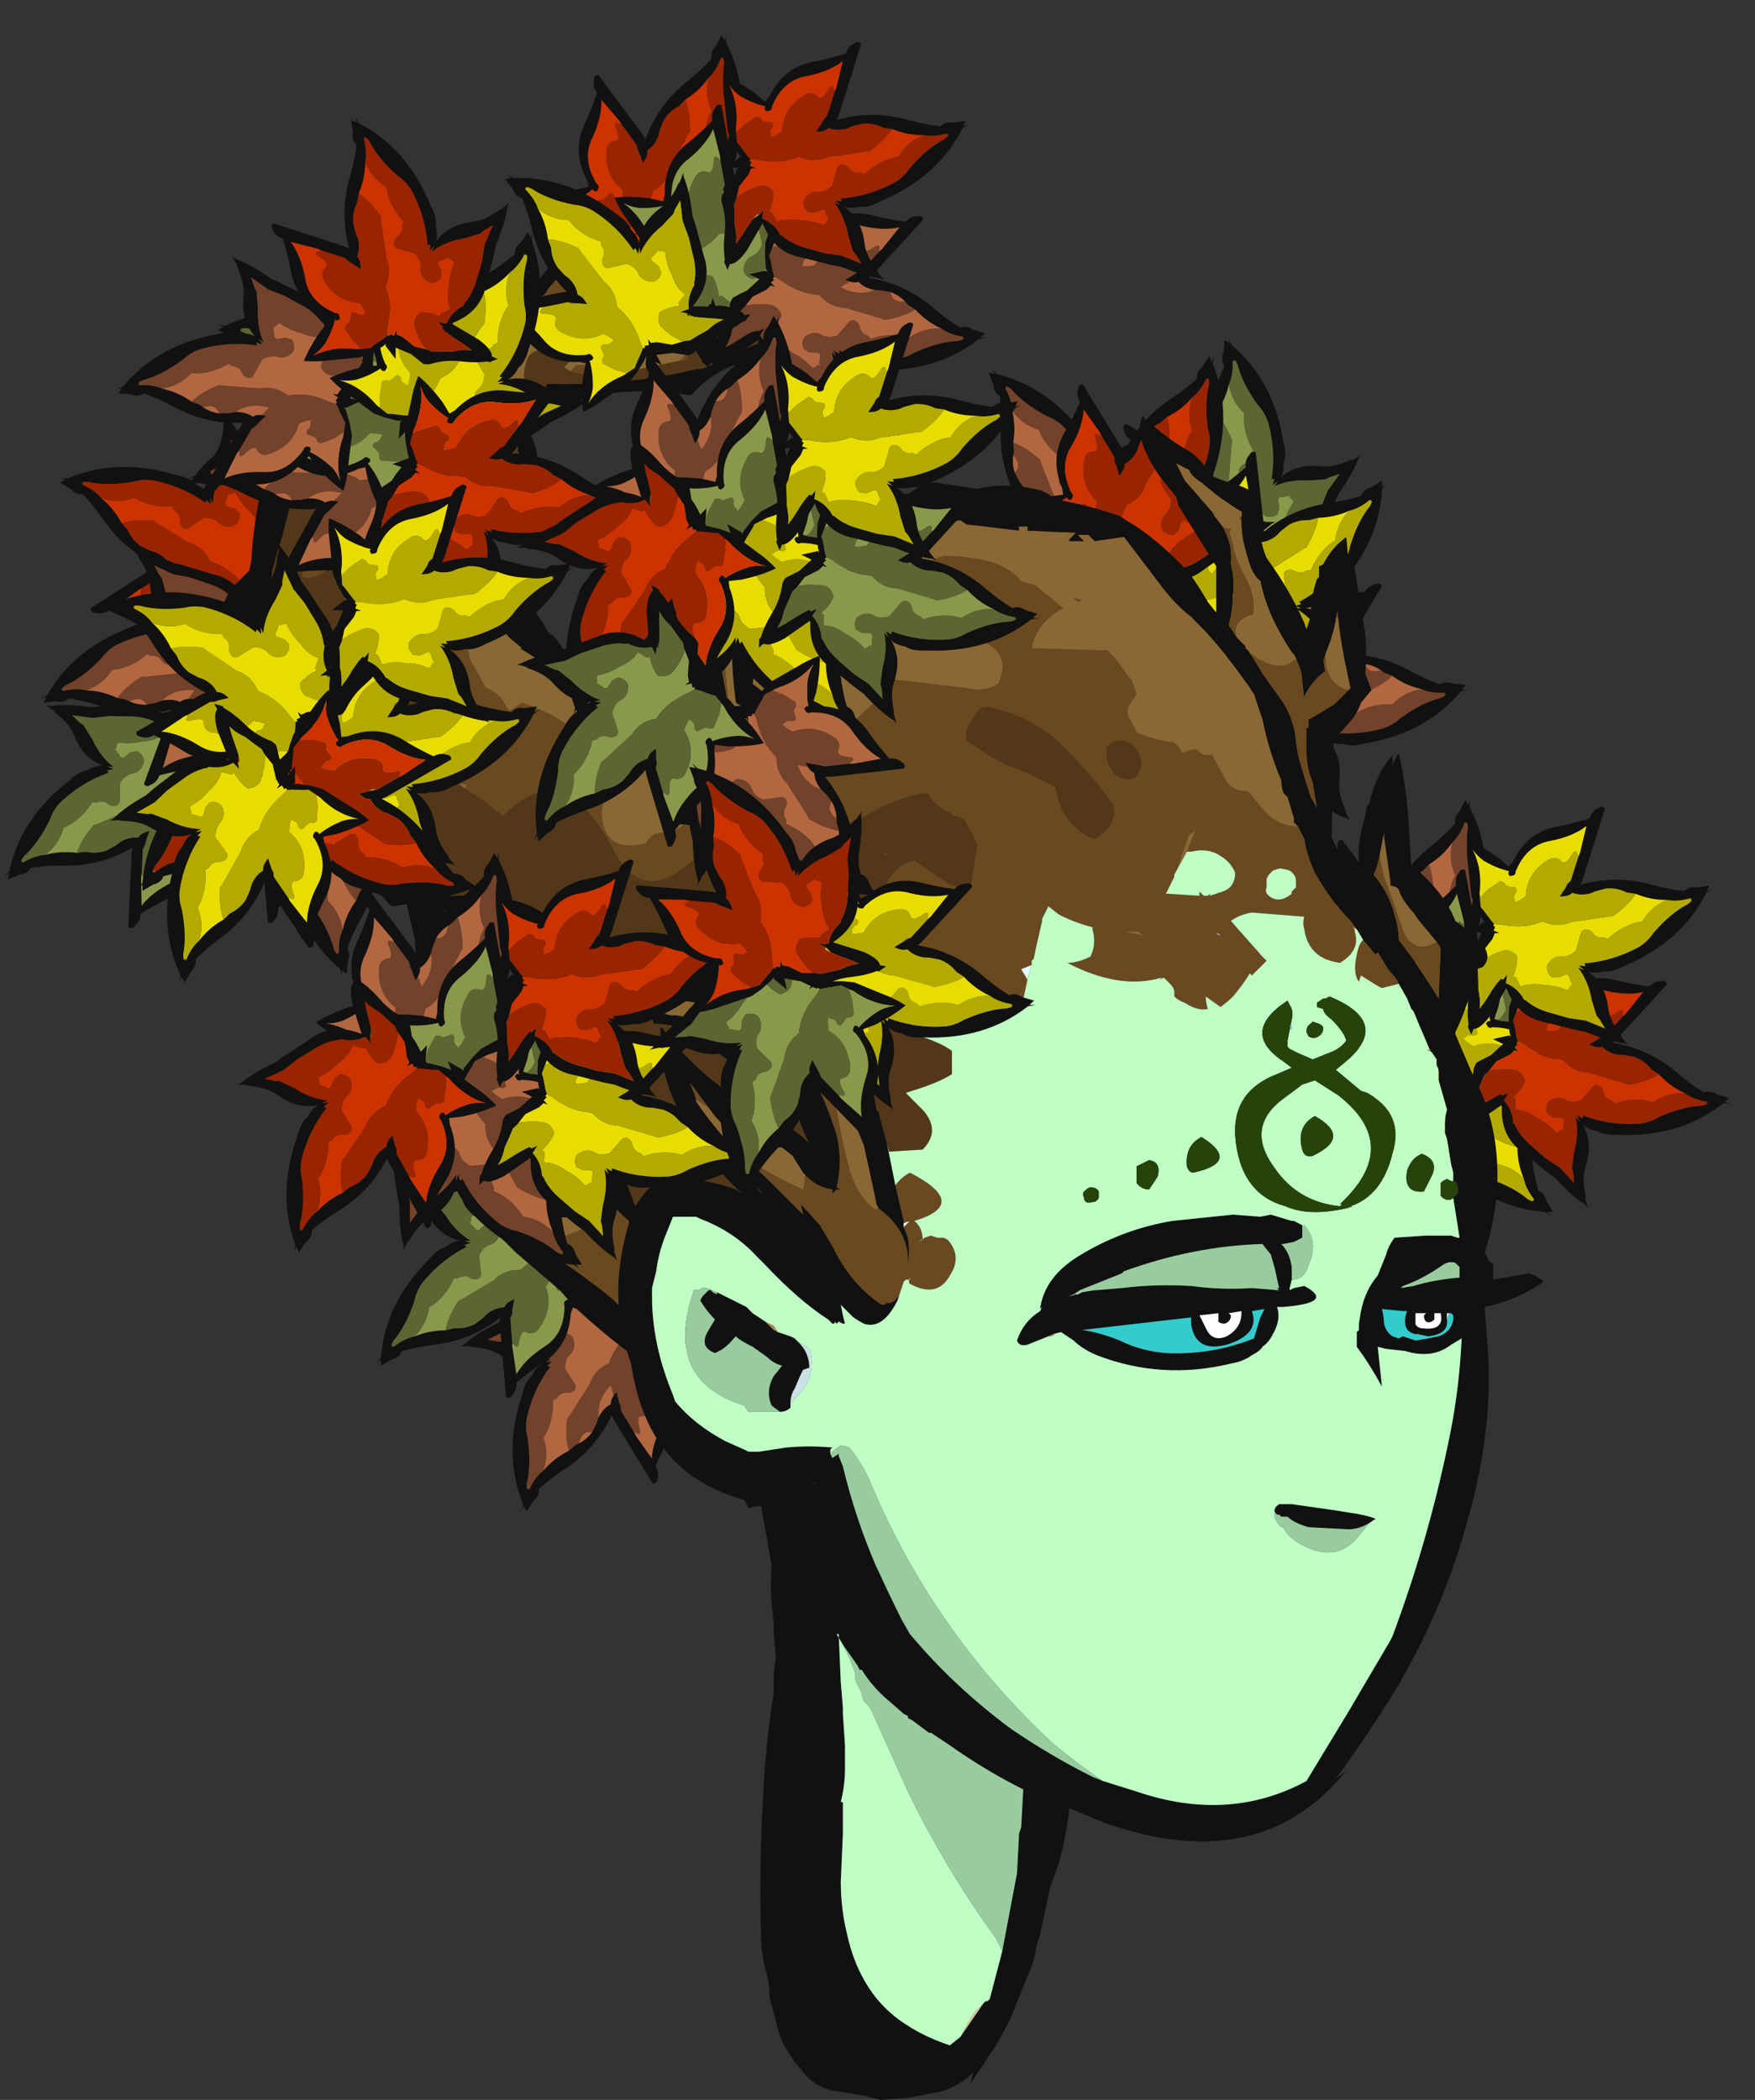 <?xml version="1.0" encoding="UTF-8" standalone="no"?>
<svg xmlns:ffdec="https://www.free-decompiler.com/flash" xmlns:xlink="http://www.w3.org/1999/xlink" ffdec:objectType="frame" height="350.35px" width="292.85px" xmlns="http://www.w3.org/2000/svg">
  <rect width="100%" height="100%" fill="#333333" stroke="none"/>
  <g transform="matrix(1.0, 0.0, 0.0, 1.0, 177.05, 234.5)">
    <use ffdec:characterId="1643" height="40.95" transform="matrix(-0.526, -0.849, 0.849, -0.526, 53.354, -47.453)" width="43.4" xlink:href="#sprite0"/>
    <use ffdec:characterId="1645" height="40.95" transform="matrix(-0.096, -0.995, 0.995, -0.096, 52.437, -44.323)" width="43.4" xlink:href="#sprite1"/>
    <use ffdec:characterId="1647" height="40.95" transform="matrix(1.0, 0.0, 0.0, 1.0, 43.95, -72.55)" width="43.4" xlink:href="#sprite2"/>
    <use ffdec:characterId="1649" height="40.95" transform="matrix(0.735, -0.675, 0.675, 0.735, 56.245, -55.136)" width="43.4" xlink:href="#sprite3"/>
    <use ffdec:characterId="1647" height="40.95" transform="matrix(0.38, -0.924, 0.924, 0.38, 56.479, -66.797)" width="43.4" xlink:href="#sprite2"/>
    <use ffdec:characterId="1643" height="40.95" transform="matrix(-0.984, -0.162, 0.162, -0.984, 18.953, -126.508)" width="43.4" xlink:href="#sprite0"/>
    <use ffdec:characterId="1645" height="40.95" transform="matrix(-0.811, -0.581, 0.581, -0.811, 34.85, -122.964)" width="43.4" xlink:href="#sprite1"/>
    <use ffdec:characterId="1643" height="40.95" transform="matrix(0.581, -0.811, 0.811, 0.581, 12.713, -112.698)" width="43.4" xlink:href="#sprite0"/>
    <use ffdec:characterId="1647" height="40.95" transform="matrix(-0.025, -0.996, 0.996, -0.025, 14.404, -115.301)" width="43.4" xlink:href="#sprite2"/>
    <use ffdec:characterId="1649" height="40.95" transform="matrix(-0.445, -0.892, 0.892, -0.445, 5.776, -123.102)" width="43.4" xlink:href="#sprite3"/>
    <use ffdec:characterId="1643" height="40.95" transform="matrix(0.806, 0.584, -0.584, 0.806, -126.426, -126.734)" width="43.4" xlink:href="#sprite0"/>
    <use ffdec:characterId="1645" height="40.95" transform="matrix(-0.131, 0.987, -0.987, -0.131, -130.96, -120.145)" width="43.4" xlink:href="#sprite1"/>
    <use ffdec:characterId="1649" height="40.95" transform="matrix(-0.882, 0.465, -0.465, -0.882, -114.674, -136.242)" width="43.4" xlink:href="#sprite3"/>
    <use ffdec:characterId="1643" height="40.95" transform="matrix(-0.422, 0.901, -0.901, -0.422, -117.384, -134.658)" width="43.4" xlink:href="#sprite0"/>
    <use ffdec:characterId="1649" height="40.95" transform="matrix(-7.0E-4, 0.996, -0.996, -7.0E-4, -113.153, -123.833)" width="43.4" xlink:href="#sprite3"/>
    <use ffdec:characterId="1643" height="40.95" transform="matrix(0.444, 0.89, -0.89, 0.444, -70.276, -34.157)" width="43.4" xlink:href="#sprite0"/>
    <use ffdec:characterId="1645" height="40.95" transform="matrix(-9.0E-4, 0.994, -0.994, -9.0E-4, -73.439, -44.525)" width="43.4" xlink:href="#sprite1"/>
    <use ffdec:characterId="1798" height="44.7" transform="matrix(7.0, 0.0, 0.0, 7.0, -140.0, -197.05)" width="31.5" xlink:href="#shape4"/>
    <use ffdec:characterId="1649" height="40.95" transform="matrix(-0.526, -0.849, 0.849, -0.526, -70.746, -175.053)" width="43.4" xlink:href="#sprite3"/>
    <use ffdec:characterId="1645" height="40.95" transform="matrix(-0.096, -0.995, 0.995, -0.096, -71.663, -171.923)" width="43.4" xlink:href="#sprite1"/>
    <use ffdec:characterId="1643" height="40.95" transform="matrix(0.735, -0.675, 0.675, 0.735, -67.855, -182.736)" width="43.4" xlink:href="#sprite0"/>
    <use ffdec:characterId="1647" height="40.95" transform="matrix(-0.99, 0.117, -0.117, -0.99, -50.303, -169.244)" width="43.4" xlink:href="#sprite2"/>
    <use ffdec:characterId="1649" height="40.95" transform="matrix(0.38, -0.924, 0.924, 0.38, -67.621, -194.397)" width="43.4" xlink:href="#sprite3"/>
    <use ffdec:characterId="1643" height="40.95" transform="matrix(-0.553, 0.83, -0.83, -0.553, -90.822, -163.357)" width="43.4" xlink:href="#sprite0"/>
    <use ffdec:characterId="1645" height="40.95" transform="matrix(-0.864, 0.5, -0.5, -0.864, -87.571, -163.759)" width="43.4" xlink:href="#sprite1"/>
    <use ffdec:characterId="1643" height="40.95" transform="matrix(-0.574, 0.814, -0.814, -0.574, -102.659, -176.822)" width="43.4" xlink:href="#sprite0"/>
    <use ffdec:characterId="1647" height="40.95" transform="matrix(-0.415, -0.909, 0.909, -0.415, -109.706, -144.399)" width="43.4" xlink:href="#sprite2"/>
    <use ffdec:characterId="1649" height="40.95" transform="matrix(0.649, -0.758, 0.758, 0.649, -126.555, -149.228)" width="43.4" xlink:href="#sprite3"/>
    <use ffdec:characterId="1649" height="40.95" transform="matrix(-0.918, -0.388, 0.388, -0.918, -99.038, -162.729)" width="43.4" xlink:href="#sprite3"/>
    <use ffdec:characterId="1643" height="40.95" transform="matrix(-0.526, -0.849, 0.849, -0.526, -62.046, -128.253)" width="43.4" xlink:href="#sprite0"/>
    <use ffdec:characterId="1645" height="40.95" transform="matrix(-0.096, -0.995, 0.995, -0.096, -62.963, -125.123)" width="43.4" xlink:href="#sprite1"/>
    <use ffdec:characterId="1647" height="40.95" transform="matrix(1.0, 0.0, 0.0, 1.0, -71.45, -153.35)" width="43.4" xlink:href="#sprite2"/>
    <use ffdec:characterId="1649" height="40.95" transform="matrix(0.42, 0.906, -0.906, 0.42, -60.07, -166.621)" width="43.4" xlink:href="#sprite3"/>
    <use ffdec:characterId="1645" height="40.95" transform="matrix(0.735, -0.675, 0.675, 0.735, -59.155, -135.936)" width="43.4" xlink:href="#sprite1"/>
    <use ffdec:characterId="1647" height="40.95" transform="matrix(0.38, -0.924, 0.924, 0.38, -58.921, -147.597)" width="43.4" xlink:href="#sprite2"/>
    <use ffdec:characterId="1643" height="40.95" transform="matrix(-0.526, -0.849, 0.849, -0.526, -108.696, -38.653)" width="43.4" xlink:href="#sprite0"/>
    <use ffdec:characterId="1645" height="40.95" transform="matrix(-0.096, -0.995, 0.995, -0.096, -109.613, -35.523)" width="43.4" xlink:href="#sprite1"/>
    <use ffdec:characterId="1643" height="40.95" transform="matrix(1.0, 0.0, 0.0, 1.0, -118.1, -63.75)" width="43.4" xlink:href="#sprite0"/>
    <use ffdec:characterId="1649" height="40.95" transform="matrix(0.42, 0.906, -0.906, 0.42, -106.72, -77.021)" width="43.4" xlink:href="#sprite3"/>
    <use ffdec:characterId="1647" height="40.95" transform="matrix(0.735, -0.675, 0.675, 0.735, -105.805, -46.336)" width="43.4" xlink:href="#sprite2"/>
    <use ffdec:characterId="1649" height="40.95" transform="matrix(0.38, -0.924, 0.924, 0.38, -105.571, -57.997)" width="43.4" xlink:href="#sprite3"/>
    <use ffdec:characterId="1647" height="40.95" transform="matrix(0.38, -0.924, 0.924, 0.38, -139.171, -96.697)" width="43.4" xlink:href="#sprite2"/>
    <use ffdec:characterId="1647" height="40.95" transform="matrix(-0.903, 0.422, -0.422, -0.903, -107.002, -113.322)" width="43.4" xlink:href="#sprite2"/>
    <use ffdec:characterId="1649" height="40.95" transform="matrix(0.903, -0.422, 0.422, 0.903, -149.084, -106.845)" width="43.4" xlink:href="#sprite3"/>
    <use ffdec:characterId="1647" height="40.95" transform="matrix(0.38, -0.924, 0.924, 0.38, -133.471, -120.547)" width="43.4" xlink:href="#sprite2"/>
    <use ffdec:characterId="1647" height="40.95" transform="matrix(0.491, 0.867, -0.867, 0.491, -130.074, -123.435)" width="43.4" xlink:href="#sprite2"/>
    <use ffdec:characterId="1643" height="40.95" transform="matrix(0.996, -0.026, 0.026, 0.996, -69.907, -124.32)" width="43.4" xlink:href="#sprite0"/>
    <use ffdec:characterId="1645" height="40.95" transform="matrix(0.203, 0.976, -0.976, 0.203, -55.639, -139.527)" width="43.4" xlink:href="#sprite1"/>
    <use ffdec:characterId="1647" height="40.95" transform="matrix(0.735, -0.675, 0.675, 0.735, -59.705, -71.386)" width="43.4" xlink:href="#sprite2"/>
    <use ffdec:characterId="1645" height="40.95" transform="matrix(0.632, 0.772, -0.772, 0.632, -44.738, -89.738)" width="43.4" xlink:href="#sprite1"/>
    <use ffdec:characterId="1649" height="40.95" transform="matrix(-0.982, -0.169, 0.169, -0.982, -31.374, -60.565)" width="43.4" xlink:href="#sprite3"/>
  </g>
  <defs>
    <g id="sprite0" transform="matrix(1.0, 0.0, 0.0, 1.0, 21.7, 40.95)">
      <use ffdec:characterId="1642" height="5.85" transform="matrix(7.0, 0.0, 0.0, 7.0, -21.7, -40.95)" width="6.2" xlink:href="#shape0"/>
    </g>
    <g id="shape0" transform="matrix(1.0, 0.0, 0.0, 1.0, 3.1, 5.85)">
      <path d="M-1.75 -3.65 L-2.5 -3.75 Q-2.9 -3.85 -2.95 -4.0 L-3.1 -4.0 -2.95 -4.15 -2.9 -4.15 Q-2.65 -4.3 -2.3 -4.4 -1.95 -4.5 -1.65 -4.75 -1.55 -4.8 -1.5 -4.8 L-1.15 -4.7 -0.75 -4.7 -0.85 -4.95 -0.5 -4.75 -0.5 -4.7 -0.45 -4.8 -0.25 -5.05 -0.05 -5.25 0.6 -5.6 Q0.85 -5.75 1.15 -5.85 L1.15 -5.8 Q1.15 -5.45 1.05 -5.0 L0.95 -4.7 1.1 -4.65 Q1.9 -4.6 2.3 -3.95 2.5 -3.65 2.75 -3.35 L2.8 -3.35 Q2.95 -3.35 3.05 -3.25 3.15 -3.2 3.1 -3.1 L1.35 -2.95 1.2 -2.95 Q1.75 -2.25 1.85 -1.35 1.9 -0.95 2.0 -0.6 2.15 -0.55 2.2 -0.35 L2.35 -0.1 2.2 -0.1 2.3 0.0 2.15 -0.1 Q0.85 -0.2 -0.2 -1.25 -0.45 -1.45 -0.5 -1.65 -0.65 -1.85 -0.65 -2.0 -0.75 -1.5 -1.3 -1.2 -1.55 -1.05 -1.75 -0.7 L-1.8 -0.65 -1.9 -0.45 -1.9 -0.55 Q-2.0 -0.9 -2.0 -1.5 L-2.05 -1.75 -2.15 -2.45 Q-2.3 -3.1 -1.8 -3.6 L-1.75 -3.65 M1.8 -3.25 L1.9 -3.25 2.55 -3.35 Q2.2 -3.55 1.9 -4.0 1.6 -4.5 0.9 -4.5 0.8 -4.45 0.75 -4.6 L0.8 -4.65 0.85 -4.65 Q0.8 -4.95 0.85 -5.3 0.9 -5.5 1.0 -5.65 0.65 -5.25 0.1 -5.1 L0.0 -5.05 -0.2 -4.95 -0.25 -4.85 -0.4 -4.6 -0.45 -4.5 -0.5 -4.5 -0.5 -4.45 -0.6 -4.45 -0.6 -4.3 -0.65 -4.4 -0.8 -4.4 -1.15 -4.5 -1.45 -4.45 -1.5 -4.45 -1.6 -4.45 Q-1.8 -4.35 -2.05 -4.25 -2.25 -4.1 -2.45 -4.05 L-2.25 -4.0 Q-1.95 -3.95 -1.75 -3.9 L-1.6 -3.8 -1.45 -3.75 -1.65 -3.7 Q-1.65 -3.4 -1.85 -3.15 L-1.85 -3.1 Q-1.95 -2.8 -1.9 -2.45 L-1.85 -2.0 -1.75 -1.6 -1.75 -1.1 -1.6 -1.3 -1.55 -1.4 -1.25 -1.65 Q-0.85 -1.9 -0.65 -2.25 L-0.65 -2.1 -0.6 -2.25 -0.55 -2.1 -0.5 -2.15 Q-0.2 -1.55 0.35 -1.1 0.55 -0.95 0.8 -0.9 1.4 -0.7 1.75 -0.4 L1.85 -0.35 1.9 -0.35 1.9 -0.4 Q1.7 -0.65 1.65 -0.9 1.5 -1.25 1.5 -1.65 L1.45 -1.85 1.45 -1.95 Q1.45 -2.15 1.35 -2.35 L1.2 -2.55 1.1 -2.65 Q0.95 -2.85 0.95 -3.05 0.85 -3.1 0.8 -3.2 L0.75 -3.3 1.0 -3.25 1.2 -3.2 1.8 -3.25 M-0.65 -2.0 L-0.65 -2.0" fill="#111111" fill-rule="evenodd" stroke="none"/>
      <path d="M-0.65 -2.0 L-0.65 -2.0" fill="#6a4920" fill-rule="evenodd" stroke="none"/>
      <path d="M0.0 -5.05 L0.25 -4.95 Q0.4 -4.85 0.55 -4.75 0.55 -4.7 0.55 -4.65 0.5 -4.6 0.5 -4.55 L0.55 -4.35 Q0.5 -4.3 0.45 -4.3 0.35 -4.35 0.25 -4.25 L0.2 -4.25 0.3 -4.15 0.45 -4.05 Q1.0 -4.25 1.5 -3.85 1.6 -3.75 1.55 -3.6 1.45 -3.45 1.85 -3.4 L1.9 -3.35 Q1.85 -3.3 1.8 -3.25 L1.2 -3.2 1.1 -3.25 1.0 -3.25 0.75 -3.3 0.8 -3.2 0.55 -3.25 Q0.7 -2.8 1.1 -2.65 L1.2 -2.55 1.35 -2.35 Q1.2 -2.15 1.45 -1.95 L1.45 -1.85 1.5 -1.65 Q1.2 -1.7 0.8 -1.95 L0.75 -2.05 0.3 -2.8 Q0.05 -3.05 0.05 -3.4 L0.05 -3.45 Q-0.3 -3.8 -0.4 -4.35 L-0.45 -4.5 -0.4 -4.6 -0.25 -4.85 -0.2 -4.95 0.0 -5.05 M1.65 -0.9 Q1.7 -0.65 1.9 -0.4 L1.85 -0.35 1.75 -0.4 Q1.4 -0.7 0.8 -0.9 0.55 -0.95 0.35 -1.1 -0.2 -1.55 -0.5 -2.15 L-0.55 -2.1 -0.6 -2.25 -0.65 -2.1 -0.65 -2.25 Q-0.85 -1.9 -1.25 -1.65 L-1.55 -1.4 -1.6 -1.3 -1.75 -1.1 -1.75 -1.6 -1.85 -2.0 -1.9 -2.45 Q-1.95 -2.8 -1.85 -3.1 L-1.85 -3.15 Q-1.65 -3.4 -1.65 -3.7 L-1.45 -3.75 -1.6 -3.8 -1.6 -3.85 -1.75 -3.9 Q-1.95 -3.95 -2.25 -4.0 L-2.45 -4.05 Q-2.25 -4.1 -2.05 -4.25 -1.8 -4.35 -1.6 -4.45 L-1.5 -4.45 -1.45 -4.45 -1.4 -4.45 Q-1.15 -4.3 -0.95 -4.05 -0.85 -3.9 -0.95 -3.7 -1.15 -3.6 -1.45 -3.6 -1.4 -3.55 -1.45 -3.5 L-1.6 -3.35 Q-1.4 -3.15 -1.35 -2.85 -1.25 -2.6 -1.25 -2.3 -1.25 -2.25 -1.1 -2.25 L-1.1 -2.2 -0.95 -2.35 Q-0.9 -2.35 -0.9 -2.45 L-1.05 -2.6 -1.1 -2.75 Q-1.05 -2.9 -0.9 -2.95 L-0.85 -2.95 Q-0.6 -2.9 -0.55 -2.7 -0.5 -2.55 -0.3 -2.45 L0.15 -2.5 Q0.2 -2.5 0.25 -2.45 0.3 -2.35 0.25 -2.25 0.15 -2.1 0.25 -1.95 0.25 -1.9 0.25 -1.85 0.6 -1.7 0.85 -1.4 L0.95 -1.25 Q1.35 -1.2 1.65 -0.9" fill="#73422a" fill-rule="evenodd" stroke="none"/>
      <path d="M0.0 -5.05 L0.1 -5.1 Q0.65 -5.25 1.0 -5.65 0.9 -5.5 0.85 -5.3 0.8 -4.95 0.85 -4.65 L0.8 -4.65 0.75 -4.6 Q0.8 -4.45 0.9 -4.5 1.6 -4.5 1.9 -4.0 2.2 -3.55 2.55 -3.35 L1.9 -3.25 1.8 -3.25 Q1.85 -3.3 1.9 -3.35 L1.85 -3.4 Q1.45 -3.45 1.55 -3.6 1.6 -3.75 1.5 -3.85 1.0 -4.25 0.45 -4.05 L0.3 -4.15 0.2 -4.25 0.25 -4.25 Q0.35 -4.35 0.45 -4.3 0.5 -4.3 0.55 -4.35 L0.5 -4.55 Q0.5 -4.6 0.55 -4.65 0.55 -4.7 0.55 -4.75 0.4 -4.85 0.25 -4.95 L0.0 -5.05 M0.8 -3.2 Q0.85 -3.1 0.95 -3.05 0.95 -2.85 1.1 -2.65 0.7 -2.8 0.55 -3.25 L0.8 -3.2 M1.35 -2.35 Q1.45 -2.15 1.45 -1.95 1.2 -2.15 1.35 -2.35 M1.5 -1.65 Q1.5 -1.25 1.65 -0.9 1.35 -1.2 0.95 -1.25 L0.85 -1.4 Q0.6 -1.7 0.25 -1.85 0.25 -1.9 0.25 -1.95 0.15 -2.1 0.25 -2.25 0.3 -2.35 0.25 -2.45 0.2 -2.5 0.15 -2.5 L-0.3 -2.45 Q-0.5 -2.55 -0.55 -2.7 -0.6 -2.9 -0.85 -2.95 L-0.9 -2.95 Q-1.05 -2.9 -1.1 -2.75 L-1.05 -2.6 -0.9 -2.45 Q-0.9 -2.35 -0.95 -2.35 L-1.1 -2.2 -1.1 -2.25 Q-1.25 -2.25 -1.25 -2.3 -1.25 -2.6 -1.35 -2.85 -1.4 -3.15 -1.6 -3.35 L-1.45 -3.5 Q-1.4 -3.55 -1.45 -3.6 -1.15 -3.6 -0.95 -3.7 -0.85 -3.9 -0.95 -4.05 -1.15 -4.3 -1.4 -4.45 L-1.45 -4.45 -1.15 -4.5 -0.8 -4.4 -0.65 -4.4 -0.6 -4.3 -0.6 -4.45 -0.5 -4.45 -0.5 -4.5 -0.45 -4.5 -0.4 -4.35 Q-0.3 -3.8 0.05 -3.45 L0.05 -3.4 Q0.05 -3.05 0.3 -2.8 L0.75 -2.05 0.8 -1.95 Q1.2 -1.7 1.5 -1.65" fill="#b36741" fill-rule="evenodd" stroke="none"/>
    </g>
    <g id="sprite1" transform="matrix(1.0, 0.0, 0.0, 1.0, 21.7, 40.95)">
      <use ffdec:characterId="1644" height="5.85" transform="matrix(7.0, 0.0, 0.0, 7.0, -21.7, -40.95)" width="6.2" xlink:href="#shape1"/>
    </g>
    <g id="shape1" transform="matrix(1.0, 0.0, 0.0, 1.0, 3.1, 5.85)">
      <path d="M-1.75 -3.65 L-2.5 -3.75 Q-2.9 -3.85 -2.95 -4.0 L-3.1 -4.0 -2.95 -4.15 -2.9 -4.15 Q-2.65 -4.3 -2.3 -4.4 -1.95 -4.5 -1.65 -4.75 -1.55 -4.8 -1.5 -4.8 L-1.15 -4.7 -0.75 -4.7 -0.85 -4.95 -0.5 -4.75 -0.5 -4.7 -0.45 -4.8 -0.25 -5.05 -0.05 -5.25 0.6 -5.6 Q0.85 -5.75 1.15 -5.85 L1.15 -5.8 Q1.15 -5.45 1.05 -5.0 L0.95 -4.7 1.1 -4.65 Q1.9 -4.6 2.3 -3.95 2.5 -3.65 2.75 -3.35 L2.8 -3.35 Q2.95 -3.35 3.05 -3.25 3.15 -3.2 3.1 -3.1 L1.35 -2.95 1.2 -2.95 Q1.75 -2.25 1.85 -1.35 1.9 -0.95 2.0 -0.6 2.15 -0.55 2.2 -0.35 L2.35 -0.1 2.2 -0.1 2.3 0.0 2.15 -0.1 Q0.85 -0.2 -0.2 -1.25 -0.45 -1.45 -0.5 -1.65 -0.65 -1.85 -0.65 -2.0 -0.75 -1.5 -1.3 -1.2 -1.55 -1.05 -1.75 -0.7 L-1.8 -0.65 -1.9 -0.45 -1.9 -0.55 Q-2.0 -0.9 -2.0 -1.5 L-2.05 -1.75 -2.15 -2.45 Q-2.3 -3.1 -1.8 -3.6 L-1.75 -3.65 M1.8 -3.25 L1.9 -3.25 2.55 -3.35 Q2.2 -3.55 1.9 -4.0 1.6 -4.5 0.9 -4.5 0.8 -4.45 0.75 -4.6 L0.8 -4.65 0.85 -4.65 Q0.8 -4.95 0.85 -5.3 0.9 -5.5 1.0 -5.65 0.65 -5.25 0.1 -5.1 L0.0 -5.05 -0.2 -4.95 -0.25 -4.85 -0.4 -4.6 -0.45 -4.5 -0.5 -4.5 -0.5 -4.45 -0.6 -4.45 -0.6 -4.3 -0.65 -4.4 -0.8 -4.4 -1.15 -4.5 -1.45 -4.45 -1.5 -4.45 -1.6 -4.45 Q-1.8 -4.35 -2.05 -4.25 -2.25 -4.1 -2.45 -4.05 L-2.25 -4.0 Q-1.95 -3.95 -1.75 -3.9 L-1.6 -3.8 -1.45 -3.75 -1.65 -3.7 Q-1.65 -3.4 -1.85 -3.15 L-1.85 -3.1 Q-1.95 -2.8 -1.9 -2.45 L-1.85 -2.0 -1.75 -1.6 -1.75 -1.1 -1.6 -1.3 -1.55 -1.4 -1.25 -1.65 Q-0.85 -1.9 -0.65 -2.25 L-0.65 -2.1 -0.6 -2.25 -0.55 -2.1 -0.5 -2.15 Q-0.2 -1.55 0.35 -1.1 0.55 -0.95 0.8 -0.9 1.4 -0.7 1.75 -0.4 L1.85 -0.35 1.9 -0.35 1.9 -0.4 Q1.7 -0.65 1.65 -0.9 1.5 -1.25 1.5 -1.65 L1.45 -1.85 1.45 -1.95 Q1.45 -2.15 1.35 -2.35 L1.2 -2.55 1.1 -2.65 Q0.95 -2.85 0.95 -3.05 0.85 -3.1 0.8 -3.2 L0.75 -3.3 1.0 -3.25 1.2 -3.2 1.8 -3.25 M-0.65 -2.0 L-0.65 -2.0" fill="#111111" fill-rule="evenodd" stroke="none"/>
      <path d="M-0.65 -2.0 L-0.65 -2.0" fill="#6a4920" fill-rule="evenodd" stroke="none"/>
      <path d="M0.0 -5.05 L0.1 -5.1 Q0.65 -5.25 1.0 -5.65 0.9 -5.5 0.85 -5.3 0.8 -4.95 0.85 -4.65 L0.8 -4.65 0.75 -4.6 Q0.8 -4.45 0.9 -4.5 1.6 -4.5 1.9 -4.0 2.2 -3.55 2.55 -3.35 L1.9 -3.25 1.8 -3.25 Q1.85 -3.3 1.9 -3.35 L1.85 -3.4 Q1.45 -3.45 1.55 -3.6 1.6 -3.75 1.5 -3.85 1.0 -4.25 0.45 -4.05 L0.3 -4.15 0.2 -4.25 0.25 -4.25 Q0.35 -4.35 0.45 -4.3 0.5 -4.3 0.55 -4.35 L0.5 -4.55 Q0.5 -4.6 0.55 -4.65 0.55 -4.7 0.55 -4.75 0.4 -4.85 0.25 -4.95 L0.0 -5.05 M1.5 -1.65 Q1.5 -1.25 1.65 -0.9 1.35 -1.2 0.95 -1.25 L0.85 -1.4 Q0.6 -1.7 0.25 -1.85 0.25 -1.9 0.25 -1.95 0.15 -2.1 0.25 -2.25 0.3 -2.35 0.25 -2.45 0.2 -2.5 0.15 -2.5 L-0.3 -2.45 Q-0.5 -2.55 -0.55 -2.7 -0.6 -2.9 -0.85 -2.95 L-0.9 -2.95 Q-1.05 -2.9 -1.1 -2.75 L-1.05 -2.6 -0.9 -2.45 Q-0.9 -2.35 -0.95 -2.35 L-1.1 -2.2 -1.1 -2.25 Q-1.25 -2.25 -1.25 -2.3 -1.25 -2.6 -1.35 -2.85 -1.4 -3.15 -1.6 -3.35 L-1.45 -3.5 Q-1.4 -3.55 -1.45 -3.6 -1.15 -3.6 -0.95 -3.7 -0.85 -3.9 -0.95 -4.05 -1.15 -4.3 -1.4 -4.45 L-1.45 -4.45 -1.15 -4.5 -0.8 -4.4 -0.65 -4.4 -0.6 -4.3 -0.6 -4.45 -0.5 -4.45 -0.5 -4.5 -0.45 -4.5 -0.4 -4.35 Q-0.3 -3.8 0.05 -3.45 L0.05 -3.4 Q0.05 -3.05 0.3 -2.8 L0.75 -2.05 0.8 -1.95 Q1.2 -1.7 1.5 -1.65" fill="#88994c" fill-rule="evenodd" stroke="none"/>
      <path d="M0.0 -5.05 L0.25 -4.95 Q0.4 -4.85 0.55 -4.75 0.55 -4.7 0.55 -4.65 0.5 -4.6 0.5 -4.55 L0.55 -4.35 Q0.5 -4.3 0.45 -4.3 0.35 -4.35 0.25 -4.25 L0.2 -4.25 0.3 -4.15 0.45 -4.05 Q1.0 -4.25 1.5 -3.85 1.6 -3.75 1.55 -3.6 1.45 -3.45 1.85 -3.4 L1.9 -3.35 Q1.85 -3.3 1.8 -3.25 L1.2 -3.2 1.1 -3.25 1.0 -3.25 0.75 -3.3 0.8 -3.2 Q0.85 -3.1 0.95 -3.05 0.95 -2.85 1.1 -2.65 L1.2 -2.55 1.35 -2.35 Q1.45 -2.15 1.45 -1.95 L1.45 -1.85 1.5 -1.65 Q1.2 -1.7 0.8 -1.95 L0.75 -2.05 0.3 -2.8 Q0.05 -3.05 0.05 -3.4 L0.05 -3.45 Q-0.3 -3.8 -0.4 -4.35 L-0.45 -4.5 -0.4 -4.6 -0.25 -4.85 -0.2 -4.95 0.0 -5.05 M1.65 -0.9 Q1.7 -0.65 1.9 -0.4 L1.85 -0.35 1.75 -0.4 Q1.4 -0.7 0.8 -0.9 0.55 -0.95 0.35 -1.1 -0.2 -1.55 -0.5 -2.15 L-0.55 -2.1 -0.6 -2.25 -0.65 -2.1 -0.65 -2.25 Q-0.85 -1.9 -1.25 -1.65 L-1.55 -1.4 -1.6 -1.3 -1.75 -1.1 -1.75 -1.6 -1.85 -2.0 -1.9 -2.45 Q-1.95 -2.8 -1.85 -3.1 L-1.85 -3.15 Q-1.65 -3.4 -1.65 -3.7 L-1.45 -3.75 -1.6 -3.8 -1.6 -3.85 -1.75 -3.9 Q-1.95 -3.95 -2.25 -4.0 L-2.45 -4.05 Q-2.25 -4.1 -2.05 -4.25 -1.8 -4.35 -1.6 -4.45 L-1.5 -4.45 -1.45 -4.45 -1.4 -4.45 Q-1.15 -4.3 -0.95 -4.05 -0.85 -3.9 -0.95 -3.7 -1.15 -3.6 -1.45 -3.6 -1.4 -3.55 -1.45 -3.5 L-1.6 -3.35 Q-1.4 -3.15 -1.35 -2.85 -1.25 -2.6 -1.25 -2.3 -1.25 -2.25 -1.1 -2.25 L-1.1 -2.2 -0.95 -2.35 Q-0.9 -2.35 -0.9 -2.45 L-1.05 -2.6 -1.1 -2.75 Q-1.05 -2.9 -0.9 -2.95 L-0.85 -2.95 Q-0.6 -2.9 -0.55 -2.7 -0.5 -2.55 -0.3 -2.45 L0.15 -2.5 Q0.2 -2.5 0.25 -2.45 0.3 -2.35 0.25 -2.25 0.15 -2.1 0.25 -1.95 0.25 -1.9 0.25 -1.85 0.6 -1.7 0.85 -1.4 L0.95 -1.25 Q1.35 -1.2 1.65 -0.9" fill="#5b6632" fill-rule="evenodd" stroke="none"/>
    </g>
    <g id="sprite2" transform="matrix(1.0, 0.0, 0.0, 1.0, 21.7, 40.95)">
      <use ffdec:characterId="1646" height="5.85" transform="matrix(7.0, 0.0, 0.0, 7.0, -21.7, -40.95)" width="6.2" xlink:href="#shape2"/>
    </g>
    <g id="shape2" transform="matrix(1.0, 0.0, 0.0, 1.0, 3.1, 5.85)">
      <path d="M-1.75 -3.65 L-2.5 -3.75 Q-2.9 -3.85 -2.95 -4.0 L-3.1 -4.0 -2.95 -4.15 -2.9 -4.15 Q-2.65 -4.3 -2.3 -4.4 -1.95 -4.5 -1.65 -4.75 -1.55 -4.8 -1.5 -4.8 L-1.15 -4.7 -0.75 -4.7 -0.85 -4.95 -0.5 -4.75 -0.5 -4.7 -0.45 -4.8 -0.25 -5.05 -0.05 -5.25 0.6 -5.6 Q0.85 -5.75 1.15 -5.85 L1.15 -5.8 Q1.15 -5.45 1.05 -5.0 L0.95 -4.7 1.1 -4.65 Q1.9 -4.6 2.3 -3.95 2.5 -3.65 2.75 -3.35 L2.8 -3.35 Q2.95 -3.35 3.05 -3.25 3.15 -3.2 3.1 -3.1 L1.35 -2.95 1.2 -2.95 Q1.75 -2.25 1.85 -1.35 1.9 -0.95 2.0 -0.6 2.15 -0.55 2.2 -0.35 L2.35 -0.1 2.2 -0.1 2.3 0.0 2.15 -0.1 Q0.85 -0.2 -0.2 -1.25 -0.45 -1.45 -0.5 -1.65 -0.65 -1.85 -0.65 -2.0 -0.75 -1.5 -1.3 -1.2 -1.55 -1.05 -1.75 -0.7 L-1.8 -0.65 -1.9 -0.45 -1.9 -0.55 Q-2.0 -0.9 -2.0 -1.5 L-2.05 -1.75 -2.15 -2.45 Q-2.3 -3.1 -1.8 -3.6 L-1.75 -3.65 M1.8 -3.25 L1.9 -3.25 2.55 -3.35 Q2.2 -3.55 1.9 -4.0 1.6 -4.5 0.9 -4.5 0.8 -4.45 0.75 -4.6 L0.8 -4.65 0.85 -4.65 Q0.8 -4.95 0.85 -5.3 0.9 -5.5 1.0 -5.65 0.65 -5.25 0.1 -5.1 L0.0 -5.05 -0.2 -4.95 -0.25 -4.85 -0.4 -4.6 -0.45 -4.5 -0.5 -4.5 -0.5 -4.45 -0.6 -4.45 -0.6 -4.3 -0.65 -4.4 -0.8 -4.4 -1.15 -4.5 -1.45 -4.45 -1.5 -4.45 -1.6 -4.45 Q-1.8 -4.35 -2.05 -4.25 -2.25 -4.1 -2.45 -4.05 L-2.25 -4.0 Q-1.95 -3.95 -1.75 -3.9 L-1.6 -3.8 -1.45 -3.75 -1.65 -3.7 Q-1.65 -3.4 -1.85 -3.15 L-1.85 -3.1 Q-1.95 -2.8 -1.9 -2.45 L-1.85 -2.0 -1.75 -1.6 -1.75 -1.1 -1.6 -1.3 -1.55 -1.4 -1.25 -1.65 Q-0.85 -1.9 -0.65 -2.25 L-0.65 -2.1 -0.6 -2.25 -0.55 -2.1 -0.5 -2.15 Q-0.2 -1.55 0.35 -1.1 0.55 -0.95 0.8 -0.9 1.4 -0.7 1.75 -0.4 L1.85 -0.35 1.9 -0.35 1.9 -0.4 Q1.7 -0.65 1.65 -0.9 1.5 -1.25 1.5 -1.65 L1.45 -1.85 1.45 -1.95 Q1.45 -2.15 1.35 -2.35 L1.2 -2.55 1.1 -2.65 Q0.95 -2.85 0.95 -3.05 0.85 -3.1 0.8 -3.2 L0.75 -3.3 1.0 -3.25 1.2 -3.2 1.8 -3.25 M-0.65 -2.0 L-0.65 -2.0" fill="#111111" fill-rule="evenodd" stroke="none"/>
      <path d="M-0.65 -2.0 L-0.65 -2.0" fill="#6a4920" fill-rule="evenodd" stroke="none"/>
      <path d="M0.0 -5.05 L0.1 -5.1 Q0.65 -5.25 1.0 -5.65 0.9 -5.5 0.85 -5.3 0.8 -4.95 0.85 -4.65 L0.8 -4.65 0.75 -4.6 Q0.8 -4.45 0.9 -4.5 1.6 -4.5 1.9 -4.0 2.2 -3.55 2.55 -3.35 L1.9 -3.25 1.8 -3.25 Q1.85 -3.3 1.9 -3.35 L1.85 -3.4 Q1.45 -3.45 1.55 -3.6 1.6 -3.75 1.5 -3.85 1.0 -4.25 0.45 -4.05 L0.3 -4.15 0.2 -4.25 0.25 -4.25 Q0.35 -4.35 0.45 -4.3 0.5 -4.3 0.55 -4.35 L0.5 -4.55 Q0.5 -4.6 0.55 -4.65 0.55 -4.7 0.55 -4.75 0.4 -4.85 0.25 -4.95 L0.0 -5.05 M1.5 -1.65 Q1.5 -1.25 1.65 -0.9 1.35 -1.2 0.95 -1.25 L0.85 -1.4 Q0.6 -1.7 0.25 -1.85 0.25 -1.9 0.25 -1.95 0.15 -2.1 0.25 -2.25 0.3 -2.35 0.25 -2.45 0.2 -2.5 0.15 -2.5 L-0.3 -2.45 Q-0.5 -2.55 -0.55 -2.7 -0.6 -2.9 -0.85 -2.95 L-0.9 -2.95 Q-1.05 -2.9 -1.1 -2.75 L-1.05 -2.6 -0.9 -2.45 Q-0.9 -2.35 -0.95 -2.35 L-1.1 -2.2 -1.1 -2.25 Q-1.25 -2.25 -1.25 -2.3 -1.25 -2.6 -1.35 -2.85 -1.4 -3.15 -1.6 -3.35 L-1.45 -3.5 Q-1.4 -3.55 -1.45 -3.6 -1.15 -3.6 -0.95 -3.7 -0.85 -3.9 -0.95 -4.05 -1.15 -4.3 -1.4 -4.45 L-1.45 -4.45 -1.15 -4.5 -0.8 -4.4 -0.65 -4.4 -0.6 -4.3 -0.6 -4.45 -0.5 -4.45 -0.5 -4.5 -0.45 -4.5 -0.4 -4.35 Q-0.3 -3.8 0.05 -3.45 L0.05 -3.4 Q0.05 -3.05 0.3 -2.8 L0.75 -2.05 0.8 -1.95 Q1.2 -1.7 1.5 -1.65" fill="#e8dd00" fill-rule="evenodd" stroke="none"/>
      <path d="M0.0 -5.05 L0.25 -4.95 Q0.4 -4.85 0.55 -4.75 0.55 -4.7 0.55 -4.65 0.5 -4.6 0.5 -4.55 L0.55 -4.35 Q0.5 -4.3 0.45 -4.3 0.35 -4.35 0.25 -4.25 L0.2 -4.25 0.3 -4.15 0.45 -4.05 Q1.0 -4.25 1.5 -3.85 1.6 -3.75 1.55 -3.6 1.45 -3.45 1.85 -3.4 L1.9 -3.35 Q1.85 -3.3 1.8 -3.25 L1.2 -3.2 1.1 -3.25 1.0 -3.25 0.75 -3.3 0.8 -3.2 Q0.85 -3.1 0.95 -3.05 0.95 -2.85 1.1 -2.65 L1.2 -2.55 1.35 -2.35 Q1.45 -2.15 1.45 -1.95 L1.45 -1.85 1.5 -1.65 Q1.2 -1.7 0.8 -1.95 L0.75 -2.05 0.3 -2.8 Q0.05 -3.05 0.05 -3.4 L0.05 -3.45 Q-0.3 -3.8 -0.4 -4.35 L-0.45 -4.5 -0.4 -4.6 -0.25 -4.85 -0.2 -4.95 0.0 -5.05 M1.65 -0.9 Q1.7 -0.65 1.9 -0.4 L1.85 -0.35 1.75 -0.4 Q1.4 -0.7 0.8 -0.9 0.55 -0.95 0.35 -1.1 -0.2 -1.55 -0.5 -2.15 L-0.55 -2.1 -0.6 -2.25 -0.65 -2.1 -0.65 -2.25 Q-0.85 -1.9 -1.25 -1.65 L-1.55 -1.4 -1.6 -1.3 -1.75 -1.1 -1.75 -1.6 -1.85 -2.0 -1.9 -2.45 Q-1.95 -2.8 -1.85 -3.1 L-1.85 -3.15 Q-1.65 -3.4 -1.65 -3.7 L-1.45 -3.75 -1.6 -3.8 -1.6 -3.85 -1.75 -3.9 Q-1.95 -3.95 -2.25 -4.0 L-2.45 -4.05 Q-2.25 -4.1 -2.05 -4.25 -1.8 -4.35 -1.6 -4.45 L-1.5 -4.45 -1.45 -4.45 -1.4 -4.45 Q-1.15 -4.3 -0.95 -4.05 -0.85 -3.9 -0.95 -3.7 -1.15 -3.6 -1.45 -3.6 -1.4 -3.55 -1.45 -3.5 L-1.6 -3.35 Q-1.4 -3.15 -1.35 -2.85 -1.25 -2.6 -1.25 -2.3 -1.25 -2.25 -1.1 -2.25 L-1.1 -2.2 -0.95 -2.35 Q-0.9 -2.35 -0.9 -2.45 L-1.05 -2.6 -1.1 -2.75 Q-1.05 -2.9 -0.9 -2.95 L-0.85 -2.95 Q-0.6 -2.9 -0.55 -2.7 -0.5 -2.55 -0.3 -2.45 L0.15 -2.5 Q0.2 -2.5 0.25 -2.45 0.3 -2.35 0.25 -2.25 0.15 -2.1 0.25 -1.95 0.25 -1.9 0.25 -1.85 0.6 -1.7 0.85 -1.4 L0.95 -1.25 Q1.35 -1.2 1.65 -0.9" fill="#b3aa00" fill-rule="evenodd" stroke="none"/>
    </g>
    <g id="sprite3" transform="matrix(1.0, 0.0, 0.0, 1.0, 21.7, 40.95)">
      <use ffdec:characterId="1648" height="5.85" transform="matrix(7.0, 0.0, 0.0, 7.0, -21.7, -40.95)" width="6.2" xlink:href="#shape3"/>
    </g>
    <g id="shape3" transform="matrix(1.0, 0.0, 0.0, 1.0, 3.1, 5.85)">
      <path d="M-1.75 -3.65 L-2.5 -3.75 Q-2.9 -3.85 -2.95 -4.0 L-3.1 -4.0 -2.95 -4.15 -2.9 -4.15 Q-2.65 -4.3 -2.3 -4.4 -1.95 -4.5 -1.65 -4.75 -1.55 -4.8 -1.5 -4.8 L-1.15 -4.7 -0.75 -4.7 -0.85 -4.95 -0.5 -4.75 -0.5 -4.7 -0.45 -4.8 -0.25 -5.05 -0.05 -5.25 0.6 -5.6 Q0.85 -5.75 1.15 -5.85 L1.15 -5.8 Q1.15 -5.45 1.05 -5.0 L0.95 -4.7 1.1 -4.65 Q1.9 -4.6 2.3 -3.95 2.5 -3.65 2.75 -3.35 L2.8 -3.35 Q2.95 -3.35 3.05 -3.25 3.15 -3.2 3.1 -3.1 L1.35 -2.95 1.2 -2.95 Q1.75 -2.25 1.85 -1.35 1.9 -0.95 2.0 -0.6 2.15 -0.55 2.2 -0.35 L2.35 -0.1 2.2 -0.1 2.3 0.0 2.15 -0.1 Q0.85 -0.2 -0.2 -1.25 -0.45 -1.45 -0.5 -1.65 -0.65 -1.85 -0.65 -2.0 -0.75 -1.5 -1.3 -1.2 -1.55 -1.05 -1.75 -0.7 L-1.8 -0.65 -1.9 -0.45 -1.9 -0.55 Q-2.0 -0.9 -2.0 -1.5 L-2.05 -1.75 -2.15 -2.45 Q-2.3 -3.1 -1.8 -3.6 L-1.75 -3.65 M1.8 -3.25 L1.9 -3.25 2.55 -3.35 Q2.2 -3.55 1.9 -4.0 1.6 -4.5 0.9 -4.5 0.8 -4.45 0.75 -4.6 L0.8 -4.65 0.85 -4.65 Q0.8 -4.95 0.85 -5.3 0.9 -5.5 1.0 -5.65 0.65 -5.25 0.1 -5.1 L0.0 -5.05 -0.2 -4.95 -0.25 -4.85 -0.4 -4.6 -0.45 -4.5 -0.5 -4.5 -0.5 -4.45 -0.6 -4.45 -0.6 -4.3 -0.65 -4.4 -0.8 -4.4 -1.15 -4.5 -1.45 -4.45 -1.5 -4.45 -1.6 -4.45 Q-1.8 -4.35 -2.05 -4.25 -2.25 -4.1 -2.45 -4.05 L-2.25 -4.0 Q-1.95 -3.95 -1.75 -3.9 L-1.6 -3.8 -1.45 -3.75 -1.65 -3.7 Q-1.65 -3.4 -1.85 -3.15 L-1.85 -3.1 Q-1.95 -2.8 -1.9 -2.45 L-1.85 -2.0 -1.75 -1.6 -1.75 -1.1 -1.6 -1.3 -1.55 -1.4 -1.25 -1.65 Q-0.85 -1.9 -0.65 -2.25 L-0.65 -2.1 -0.6 -2.25 -0.55 -2.1 -0.5 -2.15 Q-0.2 -1.55 0.35 -1.1 0.55 -0.95 0.8 -0.9 1.4 -0.7 1.75 -0.4 L1.85 -0.35 1.9 -0.35 1.9 -0.4 Q1.7 -0.65 1.65 -0.9 1.5 -1.25 1.5 -1.65 L1.45 -1.85 1.45 -1.95 Q1.45 -2.15 1.35 -2.35 L1.2 -2.55 1.1 -2.65 Q0.95 -2.85 0.95 -3.05 0.85 -3.1 0.8 -3.2 L0.75 -3.3 1.0 -3.25 1.2 -3.2 1.8 -3.25 M-0.65 -2.0 L-0.65 -2.0" fill="#111111" fill-rule="evenodd" stroke="none"/>
      <path d="M-0.65 -2.0 L-0.65 -2.0" fill="#6a4920" fill-rule="evenodd" stroke="none"/>
      <path d="M0.0 -5.05 L0.1 -5.1 Q0.65 -5.25 1.0 -5.65 0.9 -5.5 0.85 -5.3 0.8 -4.95 0.85 -4.65 L0.8 -4.65 0.75 -4.6 Q0.8 -4.45 0.9 -4.5 1.6 -4.5 1.9 -4.0 2.2 -3.55 2.55 -3.35 L1.9 -3.25 1.8 -3.25 Q1.85 -3.3 1.9 -3.35 L1.85 -3.4 Q1.45 -3.45 1.55 -3.6 1.6 -3.75 1.5 -3.85 1.0 -4.25 0.45 -4.05 L0.3 -4.15 0.2 -4.25 0.25 -4.25 Q0.35 -4.35 0.45 -4.3 0.5 -4.3 0.55 -4.35 L0.5 -4.55 Q0.5 -4.6 0.55 -4.65 0.55 -4.7 0.55 -4.75 0.4 -4.85 0.25 -4.95 L0.0 -5.05 M1.5 -1.65 Q1.5 -1.25 1.65 -0.9 1.35 -1.2 0.95 -1.25 L0.85 -1.4 Q0.6 -1.7 0.25 -1.85 0.25 -1.9 0.25 -1.95 0.15 -2.1 0.25 -2.25 0.3 -2.35 0.25 -2.45 0.2 -2.5 0.15 -2.5 L-0.3 -2.45 Q-0.5 -2.55 -0.55 -2.7 -0.6 -2.9 -0.85 -2.95 L-0.9 -2.95 Q-1.05 -2.9 -1.1 -2.75 L-1.05 -2.6 -0.9 -2.45 Q-0.9 -2.35 -0.95 -2.35 L-1.1 -2.2 -1.1 -2.25 Q-1.25 -2.25 -1.25 -2.3 -1.25 -2.6 -1.35 -2.85 -1.4 -3.15 -1.6 -3.35 L-1.45 -3.5 Q-1.4 -3.55 -1.45 -3.6 -1.15 -3.6 -0.95 -3.7 -0.85 -3.9 -0.95 -4.05 -1.15 -4.3 -1.4 -4.45 L-1.45 -4.45 -1.15 -4.5 -0.8 -4.4 -0.65 -4.4 -0.6 -4.3 -0.6 -4.45 -0.5 -4.45 -0.5 -4.5 -0.45 -4.5 -0.4 -4.35 Q-0.3 -3.8 0.05 -3.45 L0.05 -3.4 Q0.05 -3.05 0.3 -2.8 L0.75 -2.05 0.8 -1.95 Q1.2 -1.7 1.5 -1.65" fill="#cc3300" fill-rule="evenodd" stroke="none"/>
      <path d="M0.0 -5.05 L0.25 -4.95 Q0.4 -4.85 0.55 -4.75 0.55 -4.7 0.55 -4.65 0.5 -4.6 0.5 -4.55 L0.55 -4.35 Q0.5 -4.3 0.45 -4.3 0.35 -4.35 0.25 -4.25 L0.2 -4.25 0.3 -4.15 0.45 -4.05 Q1.0 -4.25 1.5 -3.85 1.6 -3.75 1.55 -3.6 1.45 -3.45 1.85 -3.4 L1.9 -3.35 Q1.85 -3.3 1.8 -3.25 L1.2 -3.2 1.1 -3.25 1.0 -3.25 0.75 -3.3 0.8 -3.2 Q0.85 -3.1 0.95 -3.05 0.95 -2.85 1.1 -2.65 L1.2 -2.55 1.35 -2.35 Q1.45 -2.15 1.45 -1.95 L1.45 -1.85 1.5 -1.65 Q1.2 -1.7 0.8 -1.95 L0.75 -2.05 0.3 -2.8 Q0.05 -3.05 0.05 -3.4 L0.05 -3.45 Q-0.3 -3.8 -0.4 -4.35 L-0.45 -4.5 -0.4 -4.6 -0.25 -4.85 -0.2 -4.95 0.0 -5.05 M1.65 -0.9 Q1.7 -0.65 1.9 -0.4 L1.85 -0.35 1.75 -0.4 Q1.4 -0.7 0.8 -0.9 0.55 -0.95 0.35 -1.1 -0.2 -1.55 -0.5 -2.15 L-0.55 -2.1 -0.6 -2.25 -0.65 -2.1 -0.65 -2.25 Q-0.85 -1.9 -1.25 -1.65 L-1.55 -1.4 -1.6 -1.3 -1.75 -1.1 -1.75 -1.6 -1.85 -2.0 -1.9 -2.45 Q-1.95 -2.8 -1.85 -3.1 L-1.85 -3.15 Q-1.65 -3.4 -1.65 -3.7 L-1.45 -3.75 -1.6 -3.8 -1.6 -3.85 -1.75 -3.9 Q-1.95 -3.95 -2.25 -4.0 L-2.45 -4.05 Q-2.25 -4.1 -2.05 -4.25 -1.8 -4.35 -1.6 -4.45 L-1.5 -4.45 -1.45 -4.45 -1.4 -4.45 Q-1.15 -4.3 -0.95 -4.05 -0.85 -3.9 -0.95 -3.7 -1.15 -3.6 -1.45 -3.6 -1.4 -3.55 -1.45 -3.5 L-1.6 -3.35 Q-1.4 -3.15 -1.35 -2.85 -1.25 -2.6 -1.25 -2.3 -1.25 -2.25 -1.1 -2.25 L-1.1 -2.2 -0.95 -2.35 Q-0.9 -2.35 -0.9 -2.45 L-1.05 -2.6 -1.1 -2.75 Q-1.05 -2.9 -0.9 -2.95 L-0.85 -2.95 Q-0.6 -2.9 -0.55 -2.7 -0.5 -2.55 -0.3 -2.45 L0.15 -2.5 Q0.2 -2.5 0.25 -2.45 0.3 -2.35 0.25 -2.25 0.15 -2.1 0.25 -1.95 0.25 -1.9 0.25 -1.85 0.6 -1.7 0.85 -1.4 L0.95 -1.25 Q1.35 -1.2 1.65 -0.9" fill="#992400" fill-rule="evenodd" stroke="none"/>
    </g>
    <g id="shape4" transform="matrix(1.0, 0.0, 0.0, 1.0, 20.0, 28.15)">
      <path d="M2.2 -23.35 Q2.6 -23.0 3.05 -22.75 3.35 -22.55 3.55 -22.2 L3.4 -22.25 Q3.7 -22.1 4.0 -22.0 4.4 -21.9 4.7 -21.7 L4.75 -20.9 Q4.75 -20.55 4.9 -20.2 5.45 -19.45 5.8 -18.65 L5.85 -18.5 5.95 -18.8 Q5.95 -19.25 6.1 -19.7 L6.15 -19.75 6.15 -20.0 6.25 -20.05 Q6.45 -20.45 6.8 -20.7 L6.85 -20.15 6.95 -20.25 7.25 -18.4 Q7.3 -17.9 7.25 -17.45 L7.4 -17.05 7.15 -16.75 Q7.05 -16.45 6.8 -16.2 6.65 -16.0 6.5 -15.95 L6.45 -13.55 6.7 -13.0 7.15 -12.45 7.15 -12.6 Q7.0 -13.25 7.25 -14.05 L7.3 -14.3 7.35 -14.35 Q7.5 -15.05 7.9 -15.5 L7.9 -15.25 Q7.95 -15.4 8.05 -15.55 8.25 -14.7 8.3 -13.65 L8.35 -12.8 8.4 -12.75 8.45 -12.8 Q9.15 -12.2 9.4 -11.55 9.75 -11.3 10.0 -11.05 10.3 -10.7 10.05 -10.45 L9.9 -10.4 Q9.85 -10.0 9.65 -9.5 9.55 -9.2 9.4 -8.9 L9.4 -8.85 9.85 -7.8 Q10.45 -6.7 10.4 -5.25 10.35 -4.4 10.1 -3.65 L10.2 -3.45 10.25 -3.4 10.3 -3.4 10.3 -3.0 11.15 -3.15 11.3 -3.1 11.45 -3.0 11.5 -2.95 Q10.85 -2.5 10.1 -2.35 L10.15 -1.65 Q10.35 0.45 9.7 2.7 9.15 4.75 8.05 6.65 7.35 7.8 6.55 8.9 L6.8 8.7 Q4.75 11.25 1.05 9.95 L0.2 9.6 Q0.15 10.05 0.05 10.5 L-0.05 10.9 -0.25 11.45 -0.5 12.6 -0.6 12.95 Q-0.65 13.3 -0.8 13.6 L-1.2 14.6 Q-1.35 14.9 -1.55 15.25 L-2.15 16.15 -2.1 15.9 Q-2.4 16.2 -2.85 16.35 L-3.65 16.5 -4.3 16.55 -4.7 16.45 -5.3 16.35 Q-5.75 16.3 -6.05 16.0 L-6.35 15.65 -6.6 15.25 Q-6.75 14.95 -6.8 14.65 L-6.95 14.1 Q-6.95 13.85 -7.0 13.6 -7.15 13.1 -7.15 12.65 -7.2 11.0 -7.1 9.3 -7.05 8.1 -6.85 6.85 L-6.85 6.4 -6.8 6.0 -6.85 5.4 -6.85 5.15 Q-6.95 4.5 -6.9 3.8 L-7.15 2.4 -7.3 2.4 -7.45 2.45 -7.55 2.25 Q-8.8 1.9 -9.45 1.05 -10.05 0.3 -10.25 -1.0 L-10.35 -1.3 Q-10.95 -1.75 -11.6 -2.35 L-11.95 -2.75 -13.0 -3.65 -13.6 -4.25 Q-13.7 -5.0 -14.05 -5.65 -14.2 -6.0 -14.2 -6.25 -14.5 -6.6 -14.6 -7.1 -14.75 -7.65 -14.45 -7.9 L-14.4 -7.85 -14.35 -7.9 -14.25 -7.7 Q-13.55 -6.95 -12.95 -6.1 -12.65 -5.75 -12.45 -5.3 L-12.1 -4.85 Q-11.9 -4.85 -11.75 -4.9 -12.15 -5.7 -12.45 -6.7 L-12.6 -7.15 Q-12.75 -7.5 -12.95 -7.75 L-13.8 -8.2 Q-14.15 -8.35 -14.5 -8.4 L-14.6 -8.55 Q-14.7 -8.55 -14.7 -8.7 L-15.0 -9.35 -15.1 -9.7 Q-15.25 -10.05 -15.35 -10.55 -15.4 -10.85 -15.4 -11.1 L-15.6 -11.95 -15.9 -11.9 Q-16.0 -11.9 -16.1 -12.05 L-16.55 -12.5 Q-18.95 -15.1 -19.95 -18.5 -20.1 -19.05 -19.75 -19.5 L-19.35 -19.9 -19.3 -20.15 Q-19.25 -21.05 -19.05 -21.9 -18.95 -22.5 -18.75 -23.1 -18.4 -24.35 -17.15 -24.7 -15.15 -25.25 -13.2 -26.0 -13.0 -26.1 -12.75 -26.25 -12.85 -26.25 -12.9 -26.35 -12.3 -26.95 -11.75 -27.75 -11.45 -28.2 -10.75 -28.15 -7.95 -28.05 -5.15 -28.0 L-4.9 -28.0 Q-4.75 -27.95 -4.75 -27.85 L-4.9 -27.8 -4.9 -27.75 Q-7.65 -27.4 -10.25 -26.85 -10.55 -26.8 -10.65 -26.45 -10.85 -25.15 -9.6 -25.85 -9.35 -26.0 -9.2 -26.3 -9.1 -26.5 -8.95 -26.4 L-6.4 -26.2 Q-5.3 -26.15 -4.5 -25.85 -4.6 -25.55 -5.0 -25.5 -5.7 -25.45 -6.35 -25.2 -6.6 -25.1 -6.9 -25.0 L-7.4 -24.9 Q-8.2 -24.75 -8.75 -24.15 -8.8 -24.05 -9.0 -24.1 -10.75 -24.35 -12.05 -23.75 -12.15 -23.65 -12.3 -23.6 -12.55 -23.5 -12.7 -23.25 -12.35 -22.65 -12.55 -22.05 -12.4 -21.5 -13.05 -21.05 -13.25 -20.9 -13.5 -20.85 L-13.7 -20.65 -13.75 -20.4 Q-13.05 -19.7 -12.45 -18.8 L-12.2 -18.4 -12.1 -18.35 -11.95 -18.15 -11.85 -18.0 -11.85 -17.95 -11.7 -17.8 Q-11.5 -17.8 -11.3 -17.8 -11.1 -17.85 -11.0 -17.65 L-11.1 -17.55 -10.95 -17.55 -10.7 -17.45 Q-11.05 -18.3 -10.85 -19.1 L-10.9 -19.25 -10.85 -19.25 -10.85 -19.2 -10.8 -19.25 -10.8 -19.15 -9.8 -17.7 Q-9.65 -17.9 -9.35 -18.05 L-8.7 -18.35 -8.85 -19.05 Q-9.0 -19.6 -8.7 -20.05 -7.4 -21.9 -5.75 -23.4 L-5.7 -23.4 -5.6 -23.6 -5.6 -23.3 -5.55 -23.25 -5.6 -23.2 Q-5.7 -22.45 -6.2 -21.75 L-6.65 -21.05 -7.0 -20.2 Q-7.2 -19.55 -7.3 -18.85 L-7.1 -18.95 Q-6.85 -19.15 -6.55 -19.25 L-5.7 -19.85 Q-5.05 -20.35 -4.5 -20.95 -4.1 -21.35 -3.6 -21.75 -3.3 -22.0 -3.0 -22.0 L-2.0 -21.85 Q-1.35 -22.0 -0.65 -21.85 -0.35 -21.8 -0.15 -21.6 0.7 -21.45 1.4 -21.2 L1.55 -21.1 1.8 -20.95 Q2.45 -20.5 3.05 -19.85 3.3 -19.5 3.5 -19.15 L3.7 -18.9 Q3.7 -19.35 3.7 -19.75 L3.7 -20.0 2.8 -21.45 2.75 -21.65 2.35 -22.15 Q1.7 -23.1 1.95 -23.6 L2.1 -23.35 2.2 -23.35 M4.3 -21.2 L4.3 -21.3 Q3.8 -21.6 3.35 -22.0 3.1 -22.15 3.05 -22.3 L2.75 -22.45 2.95 -22.05 3.6 -21.3 3.65 -21.2 3.7 -21.15 3.85 -20.95 Q4.1 -20.5 4.05 -20.05 4.15 -19.7 4.1 -19.3 4.1 -18.95 4.0 -18.6 L4.2 -18.3 4.4 -18.1 4.8 -17.45 5.3 -16.75 Q5.55 -16.35 5.6 -15.85 L5.65 -15.5 5.75 -15.15 5.95 -14.5 6.1 -14.25 6.0 -14.85 Q5.85 -15.2 5.85 -15.6 L5.85 -16.15 5.9 -16.15 5.9 -16.35 6.5 -16.7 6.85 -17.05 6.9 -17.1 Q6.75 -17.75 6.65 -18.4 L6.6 -18.8 6.6 -18.95 6.55 -18.75 6.55 -18.7 Q6.45 -18.25 6.3 -17.9 L6.25 -17.75 6.3 -17.5 Q6.0 -17.3 5.8 -16.9 L5.8 -16.8 5.75 -17.25 Q5.75 -17.55 5.55 -17.9 L5.5 -17.95 Q4.9 -18.85 4.75 -19.65 4.55 -19.8 4.45 -20.2 4.3 -20.65 4.3 -21.1 L4.3 -21.2 M5.65 -13.8 L5.55 -13.9 5.55 -14.0 5.4 -14.5 5.3 -14.6 Q5.25 -14.75 5.25 -14.9 4.95 -15.6 4.8 -16.35 L4.6 -16.95 Q3.95 -17.95 3.1 -18.8 2.7 -19.1 2.3 -19.65 L1.5 -20.7 0.8 -20.6 0.65 -20.75 0.4 -20.75 0.55 -20.6 0.2 -20.6 0.2 -20.65 0.35 -20.8 -0.8 -20.85 -0.8 -20.95 -1.0 -20.95 -1.0 -20.85 -2.25 -21.0 -2.4 -21.1 -2.7 -21.05 -2.65 -21.05 Q-2.85 -21.0 -3.0 -20.9 -3.75 -20.45 -4.5 -20.4 L-4.85 -20.05 Q-5.65 -19.15 -6.65 -18.85 L-6.9 -18.65 Q-7.15 -18.5 -7.3 -18.45 L-7.35 -17.9 Q-7.3 -17.55 -7.35 -17.2 -6.6 -16.65 -6.15 -15.95 L-6.05 -15.7 Q-5.75 -15.1 -5.7 -14.3 -5.65 -13.9 -5.55 -13.5 L-5.5 -13.25 -5.5 -13.0 Q-5.5 -12.7 -5.3 -12.55 L-5.3 -12.5 -5.3 -12.4 -5.35 -12.45 Q-5.35 -12.3 -5.35 -12.1 -5.15 -9.8 -4.5 -7.5 L-4.45 -7.35 -4.4 -7.05 -4.35 -7.0 -4.3 -6.8 -4.15 -6.25 -3.95 -5.25 -3.75 -4.4 -3.75 -4.25 -3.65 -4.0 Q-3.6 -3.7 -3.65 -3.35 -3.6 -4.15 -4.35 -4.7 L-4.4 -4.8 -4.45 -5.05 -4.7 -6.2 Q-5.15 -7.25 -5.4 -8.35 -5.85 -9.3 -5.8 -10.45 L-5.8 -11.0 Q-5.85 -11.35 -5.8 -11.75 -5.8 -12.25 -5.75 -12.75 L-5.75 -13.05 -5.85 -13.35 -6.05 -13.85 -6.1 -13.9 Q-6.35 -14.35 -6.55 -14.9 -6.75 -15.45 -6.7 -15.85 L-6.7 -15.9 -6.75 -16.05 -6.85 -16.2 -6.95 -16.25 -7.5 -16.55 -7.6 -16.65 -7.75 -16.75 Q-7.95 -18.2 -7.75 -19.7 -7.7 -20.1 -7.5 -20.5 -7.3 -20.9 -7.0 -21.2 L-6.9 -21.6 -7.35 -21.05 -7.4 -20.95 -7.45 -20.9 -7.5 -20.8 -7.55 -20.75 -7.85 -20.3 -7.9 -20.3 -8.15 -19.8 -8.2 -19.8 Q-8.3 -19.25 -8.25 -18.6 L-8.2 -18.2 -8.2 -18.15 -8.0 -17.05 -7.9 -16.45 Q-7.45 -16.1 -7.25 -15.6 L-7.15 -15.25 -7.1 -15.2 -7.05 -15.0 Q-7.45 -14.85 -7.8 -14.85 L-8.3 -14.9 -8.25 -14.95 Q-8.9 -15.0 -9.25 -15.65 L-9.45 -16.0 Q-9.75 -16.6 -9.95 -17.2 L-10.0 -17.25 -10.1 -17.3 -10.05 -17.35 -10.1 -17.4 -10.35 -17.85 Q-10.15 -17.35 -9.9 -16.85 -9.75 -16.5 -9.65 -16.15 -9.35 -15.55 -9.25 -14.85 L-9.25 -14.8 -9.1 -14.35 Q-8.35 -14.4 -7.75 -14.1 L-8.0 -14.45 -7.95 -14.45 Q-6.65 -13.65 -6.75 -11.95 -6.75 -11.25 -6.65 -10.55 L-6.6 -10.45 Q-6.6 -10.3 -6.65 -10.2 L-6.7 -9.9 -6.75 -10.0 -6.75 -9.95 Q-6.8 -9.7 -6.7 -9.45 L-6.65 -9.2 Q-6.55 -9.1 -6.45 -9.05 -6.3 -9.0 -6.35 -8.85 L-6.75 -8.9 -6.8 -8.9 -7.05 -8.95 -7.95 -9.25 -8.35 -9.4 -8.7 -9.6 -9.3 -9.7 -10.8 -9.7 -10.75 -9.5 -10.75 -9.4 Q-10.05 -9.55 -9.25 -9.3 L-9.15 -9.3 -8.0 -9.05 Q-7.6 -8.85 -7.25 -8.6 L-6.75 -8.3 -6.25 -8.35 -6.1 -8.35 -5.95 -7.9 Q-5.6 -7.25 -5.35 -6.45 -5.2 -5.8 -5.35 -5.2 L-5.25 -5.15 -5.35 -5.15 -5.45 -5.05 -5.45 -5.15 Q-5.85 -5.2 -6.15 -5.55 L-6.4 -5.95 -6.65 -6.15 Q-7.8 -6.2 -8.4 -7.1 L-8.85 -7.7 -8.75 -7.45 -8.7 -7.3 -8.7 -7.25 Q-8.4 -6.8 -8.0 -6.35 L-7.6 -5.95 -7.0 -5.4 -6.15 -4.55 -6.2 -4.8 -5.75 -4.3 -5.45 -3.8 Q-5.05 -2.95 -4.35 -2.45 -4.25 -2.35 -4.15 -2.45 -4.0 -2.4 -3.85 -2.65 L-3.9 -2.5 Q-4.25 -1.8 -4.7 -1.95 -4.8 -2.0 -4.95 -2.1 L-5.25 -2.4 -5.2 -2.15 -5.15 -1.95 -5.2 -1.95 -5.3 -2.0 -5.35 -1.95 -5.4 -2.0 -5.4 -1.95 -5.45 -1.95 -5.55 -2.05 Q-6.25 -2.5 -7.05 -3.35 L-7.25 -3.55 Q-7.8 -4.15 -8.6 -4.45 L-8.7 -4.5 -9.25 -4.5 -9.45 -4.0 Q-9.6 -3.6 -9.65 -3.2 L-9.75 -2.8 -9.75 -2.6 Q-9.75 -1.45 -9.25 -0.25 L-9.2 -0.1 Q-8.75 0.45 -8.0 0.85 L-7.55 1.05 -7.45 1.1 -7.2 1.1 -6.55 1.0 Q-6.0 0.95 -5.45 1.0 L-5.5 1.05 -5.5 1.15 -5.45 1.25 -5.3 1.15 -5.3 1.2 -5.2 1.45 Q-4.9 2.7 -4.4 3.85 L-4.35 3.95 Q-4.1 4.5 -3.8 5.1 L-3.6 5.45 Q-2.55 6.7 -1.2 7.7 -0.25 8.35 0.75 8.85 L1.0 8.95 1.8 9.2 Q4.0 9.95 5.85 8.95 L6.85 7.3 7.85 5.6 7.9 5.5 Q8.8 3.1 9.3 0.55 9.5 -0.5 9.55 -1.6 L9.3 -1.45 Q8.85 -1.1 8.2 -1.3 L7.75 -1.35 7.55 -1.4 7.65 -0.45 Q7.35 -1.0 7.05 -1.4 L7.05 -1.75 7.1 -1.8 7.1 -1.95 7.15 -2.25 Q7.25 -2.75 7.55 -3.1 L7.75 -3.6 Q7.8 -3.8 7.95 -4.0 L8.7 -4.05 9.3 -4.05 9.45 -4.0 9.5 -4.0 9.35 -4.95 9.45 -5.05 Q9.5 -5.2 9.4 -5.35 L9.35 -5.35 9.35 -5.55 9.3 -5.75 9.2 -6.35 9.15 -6.5 9.15 -6.7 Q9.15 -6.9 9.2 -7.05 L9.0 -7.75 9.0 -7.85 9.0 -7.95 Q9.0 -8.05 8.95 -8.1 L8.95 -8.25 8.85 -8.4 8.8 -8.45 8.4 -9.4 8.35 -9.45 8.25 -9.7 8.05 -10.05 8.0 -10.15 7.8 -10.4 7.55 -10.8 7.5 -10.75 7.45 -10.8 7.2 -11.1 7.05 -11.35 6.9 -11.55 Q6.45 -12.0 6.05 -12.7 5.85 -13.15 5.8 -13.5 L5.65 -13.8 M8.8 -8.45 L8.8 -8.45 M7.6 -13.15 Q7.55 -12.85 7.45 -12.65 7.8 -12.25 7.95 -11.7 8.05 -11.4 8.05 -11.1 8.55 -10.45 9.0 -9.7 L9.05 -10.9 8.95 -11.05 8.5 -11.6 8.4 -11.75 8.35 -11.8 Q8.1 -12.1 8.05 -12.3 L8.0 -12.35 7.85 -12.4 7.85 -12.5 7.7 -13.55 7.7 -13.65 7.6 -13.15 M-0.3 -1.65 L-0.8 -1.45 Q-1.0 -1.4 -1.05 -1.55 -0.9 -2.0 -0.5 -2.25 L-0.45 -2.35 -0.5 -2.3 Q-0.4 -3.05 0.4 -3.55 1.45 -4.2 2.65 -4.4 L4.1 -4.55 4.75 -4.5 5.0 -4.55 5.5 -4.4 5.55 -4.4 Q5.65 -4.35 5.75 -4.3 L5.75 -4.0 5.55 -3.9 5.3 -3.85 5.25 -3.85 Q5.45 -3.65 5.5 -3.3 L5.5 -3.0 5.45 -2.8 5.45 -2.75 5.55 -2.8 5.8 -2.85 Q6.55 -2.45 5.3 -2.35 L5.15 -2.35 Q5.25 -2.05 5.05 -1.7 4.95 -1.5 4.8 -1.4 4.75 -1.3 4.55 -1.2 4.35 -1.05 4.05 -1.0 2.4 -0.6 0.85 -1.2 0.5 -1.35 0.3 -1.55 L0.0 -1.75 -0.2 -1.7 -0.3 -1.65 M0.5 -2.7 L0.8 -2.75 0.85 -2.75 1.45 -2.8 Q2.25 -2.9 3.1 -2.85 3.85 -2.75 4.55 -2.8 L5.15 -2.75 5.2 -2.75 5.15 -2.8 5.2 -2.8 Q5.15 -3.0 5.1 -3.25 L5.0 -3.6 4.8 -3.85 Q3.15 -3.8 1.5 -3.2 L1.45 -3.15 0.45 -2.75 0.3 -2.65 0.2 -2.6 0.5 -2.7 M2.5 -1.25 Q3.6 -1.2 4.6 -1.6 L4.75 -2.1 4.85 -2.3 4.55 -2.25 Q4.75 -1.7 3.95 -1.45 3.2 -1.25 3.1 -1.95 L3.1 -2.1 0.5 -1.8 Q0.9 -1.75 1.4 -1.55 1.9 -1.3 2.5 -1.25 M3.45 -1.85 Q3.6 -1.5 3.95 -1.65 4.3 -1.85 4.3 -2.2 L4.3 -2.25 4.0 -2.2 4.05 -2.15 Q4.05 -2.0 3.9 -1.95 3.8 -1.95 3.75 -2.0 L3.75 -2.2 3.3 -2.15 3.45 -1.85 M8.4 -2.85 Q8.9 -3.0 9.5 -3.05 L9.5 -3.3 9.4 -3.4 Q9.25 -3.45 9.1 -3.35 8.6 -3.0 8.15 -2.85 L8.1 -2.8 8.4 -2.85 M8.45 -1.7 Q8.2 -1.75 8.2 -2.0 8.2 -2.15 8.25 -2.25 L8.15 -2.25 7.65 -2.3 Q7.7 -2.1 7.7 -1.95 7.75 -1.75 7.9 -1.65 L8.05 -1.6 8.15 -1.65 8.45 -1.55 8.75 -1.6 9.0 -1.65 Q9.3 -1.75 9.35 -2.05 L9.35 -2.15 9.3 -2.2 9.25 -2.2 9.2 -2.2 9.2 -2.05 Q9.25 -1.7 8.75 -1.65 L8.5 -1.7 8.45 -1.7 M8.7 -2.2 L8.45 -2.2 8.45 -1.95 Q8.45 -1.9 8.55 -1.85 9.15 -1.75 9.05 -2.2 L8.9 -2.2 8.9 -2.05 Q8.8 -1.95 8.7 -2.0 8.65 -2.05 8.65 -2.15 L8.7 -2.2 M7.35 2.8 Q7.1 2.95 6.85 2.95 L5.9 2.9 Q5.55 2.8 5.4 2.65 L5.25 2.65 5.2 2.6 5.15 2.6 5.1 2.55 Q5.05 2.45 5.2 2.35 L5.5 2.35 6.55 2.5 6.85 2.55 Q7.25 2.6 7.5 2.7 L7.35 2.8 M-7.5 -25.2 Q-7.05 -25.4 -6.55 -25.5 L-6.15 -25.65 Q-5.95 -25.7 -5.8 -25.8 L-6.25 -25.85 -6.35 -25.85 -8.6 -26.15 -8.9 -26.2 -8.9 -26.15 -9.05 -25.85 -9.1 -25.7 Q-9.25 -25.45 -9.4 -25.35 -9.55 -25.25 -9.75 -25.2 -10.2 -25.2 -10.9 -25.65 -11.05 -25.75 -11.05 -26.0 L-11.0 -26.3 -10.95 -26.45 -10.95 -26.5 -10.9 -26.7 -10.9 -26.75 -10.7 -27.1 -10.45 -27.35 -10.15 -27.55 -10.1 -27.6 Q-9.55 -27.8 -8.7 -27.75 L-8.4 -27.7 -9.1 -27.8 -11.55 -27.7 -11.8 -27.3 -11.8 -27.25 -11.9 -27.1 -11.9 -27.05 Q-12.0 -26.85 -12.2 -26.65 L-12.3 -26.5 -12.45 -26.35 -12.35 -26.3 -12.35 -26.25 Q-13.55 -25.35 -14.9 -24.7 -16.15 -24.1 -17.5 -23.7 L-17.9 -23.55 -18.2 -23.35 -18.25 -23.25 Q-18.3 -22.35 -18.4 -21.35 -18.5 -20.95 -18.6 -20.6 L-18.65 -20.45 -18.8 -19.9 Q-18.85 -19.2 -19.15 -18.3 -19.4 -17.7 -19.1 -17.1 L-18.55 -16.15 -18.35 -15.8 Q-18.1 -15.3 -17.75 -14.85 -17.45 -14.45 -17.1 -14.2 -16.6 -13.65 -16.05 -13.1 L-15.8 -12.9 -15.85 -13.35 -15.85 -13.45 Q-15.95 -14.05 -15.85 -14.55 L-15.6 -14.0 -15.45 -13.85 Q-15.25 -13.55 -15.15 -13.15 L-15.15 -12.95 -15.1 -12.8 -15.0 -12.45 -15.0 -12.4 -14.95 -12.4 -14.9 -12.25 -14.85 -12.15 -14.45 -12.15 Q-12.8 -12.25 -12.05 -11.5 -11.3 -11.1 -11.0 -10.4 L-10.1 -10.5 Q-8.95 -10.6 -8.0 -10.25 -7.65 -10.2 -7.55 -10.0 L-7.5 -9.95 Q-7.45 -10.2 -7.3 -10.4 L-7.2 -10.55 Q-7.25 -10.9 -7.25 -11.35 L-7.25 -11.55 -7.3 -11.6 Q-7.3 -12.2 -7.45 -12.75 L-7.55 -13.05 -7.8 -13.6 -8.55 -13.8 -9.0 -13.85 -9.35 -13.85 -9.35 -14.0 -9.45 -14.05 -9.5 -14.05 -9.55 -14.15 -9.55 -14.2 Q-9.65 -15.15 -10.0 -16.05 -10.2 -16.5 -10.45 -17.0 L-10.75 -16.95 -11.6 -17.15 -11.6 -17.2 -11.5 -17.25 -11.95 -17.45 -12.05 -17.45 -12.3 -17.65 -12.5 -17.8 -12.9 -18.05 -12.85 -18.05 -13.15 -18.3 Q-13.45 -18.65 -13.7 -19.15 L-13.8 -19.3 -13.75 -19.3 -13.9 -19.5 Q-14.1 -19.95 -14.2 -20.35 L-14.25 -20.65 -14.4 -20.8 -14.4 -20.85 -14.4 -20.9 -14.4 -20.95 Q-14.4 -21.05 -14.35 -21.15 L-14.3 -21.25 -14.25 -21.25 -14.2 -21.3 -13.95 -21.3 -13.85 -21.2 -13.85 -21.15 -13.6 -21.2 -13.55 -21.25 -13.15 -21.7 Q-12.85 -22.0 -12.8 -22.45 L-12.85 -22.55 -12.95 -22.75 -12.95 -22.85 Q-13.0 -23.0 -12.9 -23.2 -13.0 -23.4 -12.8 -23.6 L-12.5 -24.0 -12.35 -24.15 -12.25 -24.35 Q-10.35 -24.3 -8.7 -24.7 -8.5 -24.7 -8.35 -24.8 L-7.95 -25.0 Q-7.75 -25.15 -7.5 -25.2 M-8.7 -17.85 L-9.0 -17.65 Q-9.1 -17.55 -9.3 -17.45 -9.45 -17.4 -9.6 -17.35 L-9.0 -16.35 Q-8.8 -16.0 -8.55 -15.8 L-8.5 -15.75 -8.35 -15.65 -8.25 -15.55 Q-8.1 -15.45 -7.9 -15.45 L-7.8 -15.45 -7.95 -15.65 Q-8.25 -16.05 -8.2 -16.4 -8.65 -16.95 -8.7 -17.85 M-16.9 -13.55 L-16.9 -13.55 M-14.65 -10.35 L-14.7 -10.5 -14.65 -10.3 -14.6 -10.05 Q-14.45 -9.6 -14.35 -9.2 L-14.25 -8.85 -14.15 -8.8 Q-13.2 -8.65 -12.6 -8.1 L-12.55 -8.15 -12.55 -8.1 -12.25 -7.8 -11.95 -7.4 -11.95 -7.35 -11.8 -7.1 -11.75 -6.9 Q-11.35 -5.85 -11.5 -4.85 L-11.3 -4.7 -11.3 -4.65 Q-12.4 -4.1 -13.05 -5.3 L-13.15 -5.6 -13.2 -5.65 -13.6 -6.15 -13.7 -6.2 -13.65 -6.2 -13.65 -6.1 -13.2 -5.05 Q-12.95 -4.6 -12.65 -4.2 L-12.3 -3.85 -12.0 -3.5 Q-11.3 -3.05 -10.65 -2.5 L-10.55 -2.4 Q-10.6 -3.35 -10.3 -4.35 L-10.3 -4.4 Q-11.0 -4.95 -11.35 -6.1 -11.5 -6.45 -11.45 -6.75 L-11.6 -7.1 -11.65 -7.15 Q-11.9 -7.8 -12.45 -8.25 -12.8 -8.4 -13.15 -8.6 -13.8 -8.9 -13.85 -9.3 -14.3 -9.75 -14.65 -10.35 M-11.8 -10.55 Q-12.25 -10.65 -12.85 -10.95 -13.75 -11.4 -14.7 -11.8 L-14.3 -10.8 -14.1 -10.35 -14.05 -10.3 Q-13.8 -9.8 -13.45 -9.4 L-13.4 -9.35 Q-12.8 -9.1 -12.2 -8.9 -11.45 -8.7 -11.55 -8.1 L-11.45 -8.05 -11.5 -8.4 Q-11.6 -8.75 -11.55 -9.0 L-11.6 -9.15 -11.6 -9.2 Q-12.6 -9.4 -13.6 -9.95 L-13.65 -10.05 -13.7 -10.1 -11.7 -10.3 -11.8 -10.55 M-11.75 -9.75 L-11.75 -9.75 M-13.7 -6.25 L-13.7 -6.25 M-9.55 -9.0 L-9.5 -9.0 -9.4 -8.85 Q-8.35 -7.55 -6.95 -6.9 -6.4 -6.65 -6.0 -6.25 -6.25 -6.7 -6.35 -7.25 -6.4 -7.6 -6.35 -7.9 -7.4 -7.7 -8.35 -8.55 -8.95 -9.1 -9.7 -9.1 L-9.75 -9.2 -9.8 -9.25 -10.0 -9.3 -10.3 -9.3 Q-10.8 -9.25 -10.9 -8.9 L-11.0 -9.05 -11.0 -8.55 Q-11.0 -8.25 -10.85 -8.1 L-10.8 -7.75 Q-10.8 -7.25 -10.9 -6.8 L-10.7 -6.2 Q-10.4 -5.45 -10.15 -4.75 -10.0 -5.0 -9.8 -5.2 L-9.8 -5.25 Q-9.8 -5.4 -9.65 -5.45 L-9.55 -5.5 -9.25 -5.4 -9.15 -5.4 Q-8.4 -5.4 -7.75 -5.15 L-7.6 -5.05 Q-8.6 -5.95 -9.2 -7.2 -9.6 -8.1 -9.55 -8.95 L-9.55 -9.0 M-6.95 -9.15 L-6.95 -9.15 M-8.05 -5.95 L-7.75 -5.6 -7.7 -5.55 -8.05 -5.95 M-7.15 -5.1 L-7.3 -5.25 -7.15 -5.05 -7.15 -5.1 M-6.15 -4.0 L-6.15 -4.0 M-9.4 -4.45 L-9.4 -4.45 M-7.05 -2.0 L-6.85 -1.8 -6.75 -1.75 -6.45 -1.65 -6.35 -1.6 -6.25 -1.5 Q-6.0 -1.25 -6.0 -0.9 L-6.15 -0.85 Q-6.25 -0.65 -6.35 -0.4 -6.45 -0.25 -6.45 -0.05 L-6.45 0.05 Q-6.55 0.15 -6.7 0.15 L-6.9 0.0 Q-7.05 -0.35 -6.85 -0.7 L-6.65 -0.95 Q-6.85 -1.0 -7.0 -1.15 L-7.35 -1.4 -7.45 -1.45 Q-7.55 -1.5 -7.7 -1.6 L-7.75 -1.65 -7.8 -1.6 Q-8.0 -1.35 -8.25 -1.25 -8.65 -1.4 -8.4 -1.8 L-8.25 -2.05 Q-8.45 -2.25 -8.6 -2.5 L-8.55 -2.6 -8.4 -2.75 -8.35 -2.75 -8.3 -2.7 -8.2 -2.65 -8.2 -2.7 -7.5 -2.35 -7.35 -2.2 -7.05 -2.0 M-1.4 -1.45 L-1.4 -1.45 M-5.2 5.7 L-5.35 5.45 -5.3 5.45 -5.25 6.6 -5.2 7.2 -5.2 7.35 -5.15 8.1 -5.15 8.65 Q-5.15 9.05 -5.25 9.45 L-5.2 9.45 -5.2 10.2 -5.25 11.35 Q-5.25 12.0 -5.1 12.6 -4.95 13.3 -4.6 13.85 -4.25 14.4 -3.7 14.75 -3.25 15.05 -2.65 15.25 L-2.4 15.05 -1.85 14.25 -1.8 14.2 -1.75 14.2 -1.7 14.15 -1.4 13.0 -1.05 11.15 -1.0 10.2 -0.95 10.05 -0.9 9.15 Q-1.8 8.7 -2.65 8.1 L-3.1 7.8 -3.15 7.8 -3.55 7.5 -3.65 7.45 -3.65 7.4 -3.75 7.35 -4.15 7.0 Q-4.5 6.7 -4.75 6.3 L-4.8 6.3 -4.85 6.2 -5.2 5.7 M-5.85 1.85 L-5.8 1.8 -5.95 1.9 -5.85 1.85" fill="#111111" fill-rule="evenodd" stroke="none"/>
      <path d="M-8.7 -4.5 L-8.6 -4.45 -8.7 -4.5 M-3.75 -4.25 L-3.75 -4.4 -3.75 -4.35 -3.6 -4.4 -3.75 -4.25 M0.3 -2.65 L0.4 -2.65 0.5 -2.7 0.2 -2.6 0.3 -2.65 M3.45 -1.85 L3.3 -2.15 3.75 -2.2 3.75 -2.0 Q3.8 -1.95 3.9 -1.95 4.05 -2.0 4.05 -2.15 L4.0 -2.2 4.3 -2.25 4.3 -2.2 Q4.3 -1.85 3.95 -1.65 3.6 -1.5 3.45 -1.85 M9.25 -2.2 L9.2 -2.05 9.2 -2.2 9.25 -2.2 M8.75 -1.65 L8.45 -1.7 8.5 -1.7 8.75 -1.65 M8.7 -2.2 L8.65 -2.15 Q8.65 -2.05 8.7 -2.0 8.8 -1.95 8.9 -2.05 L8.9 -2.2 9.05 -2.2 Q9.15 -1.75 8.55 -1.85 8.45 -1.9 8.45 -1.95 L8.45 -2.2 8.7 -2.2" fill="#ffffff" fill-rule="evenodd" stroke="none"/>
      <path d="M-0.2 -1.7 L-0.15 -1.7 Q-0.2 -1.65 -0.25 -1.65 L-0.3 -1.65 -0.2 -1.7 M-6.75 -1.75 L-6.85 -1.8 -7.05 -2.0 -6.85 -1.9 -6.75 -1.75" fill="#a9854f" fill-rule="evenodd" stroke="none"/>
      <path d="M-2.4 15.05 Q-2.25 14.75 -2.05 14.45 L-1.85 14.25 -2.4 15.05 M-1.8 14.2 L-1.7 14.15 -1.75 14.2 -1.8 14.2" fill="#d9c09a" fill-rule="evenodd" stroke="none"/>
      <path d="M2.5 -1.25 Q1.9 -1.3 1.4 -1.55 0.9 -1.75 0.5 -1.8 L3.1 -2.1 3.1 -1.95 Q3.2 -1.25 3.95 -1.45 4.75 -1.7 4.55 -2.25 L4.85 -2.3 4.75 -2.1 4.6 -1.6 Q3.6 -1.2 2.5 -1.25 M9.25 -2.2 L9.3 -2.2 9.35 -2.15 9.35 -2.05 Q9.3 -1.75 9.0 -1.65 L8.75 -1.6 8.45 -1.55 8.15 -1.65 8.05 -1.6 7.9 -1.65 Q7.75 -1.75 7.7 -1.95 7.7 -2.1 7.65 -2.3 L8.15 -2.25 8.25 -2.25 Q8.2 -2.15 8.2 -2.0 8.2 -1.75 8.45 -1.7 L8.75 -1.65 Q9.25 -1.7 9.2 -2.05 L9.25 -2.2" fill="#33cccc" fill-rule="evenodd" stroke="none"/>
      <path d="M-6.45 -0.05 Q-6.45 -0.25 -6.35 -0.4 -6.25 -0.65 -6.15 -0.85 L-6.0 -0.9 Q-6.0 -1.25 -6.25 -1.5 L-6.15 -1.45 -6.0 -1.35 Q-5.85 -0.9 -6.1 -0.45 -6.3 -0.2 -6.45 -0.05" fill="#cce1e6" fill-rule="evenodd" stroke="none"/>
      <path d="M3.6 -21.3 L3.65 -21.25 3.65 -21.2 3.6 -21.3 M3.85 -20.95 Q3.9 -20.9 4.05 -20.9 4.0 -20.8 4.05 -20.7 4.15 -20.2 4.4 -19.75 4.65 -19.35 4.6 -18.85 4.05 -18.7 4.2 -18.3 L4.0 -18.6 Q4.1 -18.95 4.1 -19.3 4.15 -19.7 4.05 -20.05 4.1 -20.5 3.85 -20.95 M4.4 -18.1 L4.4 -18.05 Q5.15 -17.35 5.6 -17.8 L5.55 -17.9 Q5.75 -17.55 5.75 -17.25 L5.8 -16.8 5.8 -16.9 Q6.0 -17.3 6.3 -17.5 L6.25 -17.75 6.3 -17.9 Q6.3 -17.2 6.85 -17.05 L6.5 -16.7 5.9 -16.35 5.9 -16.15 5.85 -16.15 5.85 -15.6 Q5.85 -15.2 6.0 -14.85 L6.1 -14.25 5.95 -14.5 5.75 -15.15 5.65 -15.5 5.6 -15.85 Q5.55 -16.35 5.3 -16.75 L4.8 -17.45 4.4 -18.1 M4.3 -21.1 L4.25 -21.15 4.3 -21.2 4.3 -21.1 M-6.05 -15.7 Q-5.55 -15.75 -5.05 -16.2 L-4.25 -16.95 Q-4.05 -17.1 -3.95 -17.3 L-2.25 -17.1 Q-1.8 -17.0 -1.5 -17.2 -1.15 -17.95 -1.95 -18.25 -2.85 -18.6 -3.9 -18.6 L-4.3 -18.5 -4.2 -18.65 -4.5 -18.75 Q-4.55 -19.1 -4.3 -19.35 -3.95 -19.7 -3.45 -19.95 -3.1 -20.15 -2.8 -20.25 -2.2 -20.25 -1.65 -20.1 -1.2 -19.95 -0.95 -19.65 L-0.6 -19.55 0.05 -19.0 -0.05 -18.95 Q-0.6 -18.6 -0.7 -18.05 L0.95 -18.0 1.1 -18.0 1.3 -17.8 1.7 -17.25 1.8 -16.95 1.7 -16.8 Q1.5 -16.55 1.65 -16.35 L1.8 -16.05 1.9 -16.0 Q2.3 -15.85 2.7 -15.8 L2.8 -15.7 2.9 -15.55 Q3.0 -15.6 3.2 -15.65 L3.4 -15.5 3.6 -15.5 3.85 -15.05 Q4.05 -14.6 4.45 -14.65 L4.7 -14.35 Q5.1 -13.8 5.65 -13.8 L5.8 -13.5 Q5.85 -13.15 6.05 -12.7 6.45 -12.0 6.9 -11.55 L7.05 -11.35 6.95 -11.4 7.0 -11.35 7.0 -11.3 Q7.15 -10.85 6.65 -10.55 5.9 -10.65 5.8 -11.35 5.75 -11.5 5.8 -11.65 L4.55 -11.75 Q4.25 -11.7 4.05 -11.55 L4.8 -10.7 4.9 -10.6 4.55 -10.25 4.5 -10.3 Q4.35 -10.05 4.1 -9.75 3.95 -9.6 3.8 -9.5 L3.45 -9.75 Q3.45 -9.6 3.5 -9.45 3.25 -9.4 2.95 -9.6 2.8 -9.65 2.7 -9.75 L2.7 -9.85 Q2.7 -9.95 2.6 -10.05 L2.45 -10.2 2.35 -10.15 2.4 -10.2 Q1.4 -9.9 0.15 -10.55 0.4 -10.55 0.7 -10.7 0.85 -11.0 0.75 -11.35 L0.75 -11.4 Q0.35 -11.5 -0.05 -11.7 L-0.3 -11.9 -0.45 -11.6 -0.45 -11.55 -0.6 -10.9 -0.65 -10.65 -0.7 -10.6 -0.7 -10.5 -0.95 -10.4 -0.8 -10.15 -0.95 -9.45 Q-1.25 -9.35 -1.85 -9.45 L-1.85 -9.5 -1.8 -10.0 Q-2.3 -10.0 -2.45 -10.25 L-2.45 -10.1 -2.6 -10.15 -3.1 -10.25 -3.2 -10.25 Q-3.3 -10.2 -3.45 -10.1 -3.6 -10.65 -4.15 -10.9 -4.3 -10.8 -4.35 -10.65 -4.4 -10.5 -4.55 -10.55 L-4.55 -10.6 Q-4.3 -11.3 -4.25 -12.0 -4.2 -12.8 -3.5 -13.0 L-2.7 -12.45 Q-2.4 -12.3 -2.15 -12.4 L-2.0 -13.35 -2.1 -13.6 -2.3 -13.95 -2.5 -14.05 -2.6 -14.1 -2.7 -14.15 Q-3.0 -14.3 -3.15 -14.55 L-3.25 -14.6 Q-3.8 -14.5 -4.3 -14.25 L-4.85 -13.95 -4.9 -13.95 -4.95 -13.9 -5.0 -13.9 Q-5.25 -13.85 -5.45 -13.6 L-5.55 -13.5 Q-5.65 -13.9 -5.7 -14.3 -5.75 -15.1 -6.05 -15.7 M7.2 -11.1 L7.45 -10.8 7.5 -10.75 7.55 -10.8 7.8 -10.4 8.0 -10.15 8.05 -10.05 7.65 -9.95 7.55 -10.0 7.15 -10.25 7.1 -10.1 Q6.95 -10.3 7.05 -10.75 7.1 -11.0 7.2 -11.1 M-3.85 -2.65 Q-4.0 -2.4 -4.15 -2.45 -4.25 -2.35 -4.35 -2.45 -5.05 -2.95 -5.45 -3.8 L-5.75 -4.3 -6.2 -4.8 -6.15 -4.55 -7.0 -5.4 -7.6 -5.95 Q-6.85 -5.45 -6.15 -5.15 -6.1 -5.35 -6.1 -5.5 L-6.15 -5.55 Q-5.85 -5.2 -5.45 -5.15 L-5.45 -5.05 -5.35 -5.15 -5.25 -5.15 -5.35 -5.2 Q-5.2 -5.8 -5.35 -6.45 -5.6 -7.25 -5.95 -7.9 L-6.1 -8.35 -6.25 -8.35 -6.75 -8.3 -7.25 -8.6 Q-7.6 -8.85 -8.0 -9.05 L-7.05 -8.95 -6.8 -8.9 -6.75 -8.9 -6.35 -8.85 Q-6.3 -9.0 -6.45 -9.05 -6.55 -9.1 -6.65 -9.2 L-6.7 -9.45 Q-6.8 -9.7 -6.75 -9.95 L-6.75 -10.0 -6.7 -9.9 -6.65 -10.2 Q-6.6 -10.3 -6.6 -10.45 L-6.65 -10.55 Q-6.75 -11.25 -6.75 -11.95 -6.65 -13.65 -7.95 -14.45 L-8.0 -14.45 -7.75 -14.1 Q-8.35 -14.4 -9.1 -14.35 L-9.25 -14.8 -9.25 -14.85 Q-9.35 -15.55 -9.65 -16.15 -9.75 -16.5 -9.9 -16.85 -10.15 -17.35 -10.35 -17.85 L-10.1 -17.4 -10.05 -17.35 -10.1 -17.3 -10.0 -17.25 -9.95 -17.2 Q-9.75 -16.6 -9.45 -16.0 L-9.25 -15.65 Q-9.35 -15.45 -9.25 -15.2 -8.9 -14.45 -8.2 -14.55 L-8.05 -14.7 -7.8 -14.85 Q-7.45 -14.85 -7.05 -15.0 L-7.1 -15.2 -7.15 -15.25 -7.25 -15.6 Q-7.45 -16.1 -7.9 -16.45 L-8.0 -17.05 -8.2 -18.15 -8.2 -18.2 -8.25 -18.6 Q-8.3 -19.25 -8.2 -19.8 L-8.15 -19.8 -7.9 -20.3 -7.9 -20.25 Q-8.15 -18.7 -7.95 -17.0 -7.95 -16.8 -7.85 -16.7 -7.35 -16.1 -6.7 -15.65 L-6.75 -15.05 -6.75 -14.5 Q-6.8 -14.5 -6.85 -14.55 -6.95 -14.65 -7.1 -14.55 -7.2 -14.35 -7.15 -14.15 -7.0 -13.65 -6.55 -13.5 L-6.45 -13.6 -6.4 -13.6 -6.3 -13.45 Q-6.25 -13.3 -6.15 -13.2 -6.15 -12.9 -6.05 -12.65 -5.95 -12.35 -6.15 -12.05 -6.35 -12.1 -6.55 -11.95 -6.6 -11.65 -6.5 -11.3 L-6.25 -10.6 Q-6.4 -10.35 -6.35 -10.05 -6.3 -9.8 -6.35 -9.55 L-6.1 -9.4 Q-5.95 -9.35 -5.95 -9.2 -6.1 -8.65 -5.65 -8.45 -5.7 -8.25 -5.55 -8.1 -5.45 -8.0 -5.45 -7.85 -5.35 -6.8 -5.05 -5.65 -4.85 -4.95 -4.4 -4.65 L-4.4 -4.7 -4.35 -4.7 Q-3.6 -4.15 -3.65 -3.35 -3.6 -3.7 -3.65 -4.0 L-3.75 -4.25 -3.6 -4.4 -3.75 -4.35 -3.75 -4.4 -3.95 -5.25 Q-3.8 -5.45 -3.6 -5.55 -2.15 -4.8 -3.5 -4.4 -3.3 -4.25 -3.3 -3.95 L-3.4 -3.9 -3.25 -4.0 -3.1 -4.05 -2.95 -4.0 -2.8 -4.0 -2.7 -3.95 Q-2.35 -3.55 -2.65 -3.1 -2.95 -2.55 -3.6 -2.9 -3.65 -2.95 -3.6 -3.05 L-3.6 -3.0 -3.7 -3.0 -3.75 -2.95 -3.85 -2.65 M-8.7 -7.3 L-8.75 -7.45 -8.85 -7.7 -8.4 -7.1 -8.7 -7.3 M-9.15 -9.3 L-9.25 -9.3 Q-10.05 -9.55 -10.75 -9.4 L-10.75 -9.5 Q-10.0 -9.5 -9.3 -9.3 L-9.15 -9.3 M-6.85 -16.2 L-6.75 -16.05 -6.85 -16.2 M0.4 -19.15 L0.3 -19.25 0.5 -19.2 0.4 -19.15 M0.1 -18.45 L0.1 -18.45 M1.25 -14.3 Q0.8 -14.95 0.2 -15.55 -0.55 -16.4 -1.75 -16.65 -1.95 -16.65 -2.05 -16.45 L-2.2 -16.2 Q-2.3 -16.05 -2.25 -15.85 -1.75 -15.5 -1.25 -15.25 -0.7 -15.05 -0.15 -14.75 L-0.1 -14.6 Q-0.05 -14.3 0.15 -14.0 0.4 -13.65 0.8 -13.5 L1.0 -13.65 Q1.15 -13.75 1.2 -13.9 1.3 -14.1 1.25 -14.3 M1.35 -15.85 L1.2 -15.8 1.1 -15.7 Q1.05 -15.45 1.15 -15.25 1.35 -14.85 1.75 -14.95 1.95 -15.15 1.9 -15.4 1.8 -15.85 1.35 -15.85 M6.6 -18.8 L6.55 -18.75 6.6 -18.95 6.6 -18.8 M8.95 -11.05 L9.05 -10.9 9.0 -9.7 Q8.55 -10.45 8.05 -11.1 8.05 -11.4 7.95 -11.7 7.8 -12.25 7.45 -12.65 7.55 -12.85 7.6 -13.15 L7.6 -13.05 Q7.65 -12.8 7.7 -12.6 L8.1 -11.5 Q8.3 -10.7 8.95 -11.05 M7.7 -13.65 L7.7 -13.55 7.7 -13.65 M2.7 -12.6 L2.5 -12.2 3.3 -12.15 3.3 -12.25 3.4 -12.15 3.5 -12.15 3.55 -12.2 3.55 -12.15 3.85 -12.25 Q4.15 -12.35 4.15 -12.7 4.05 -12.95 3.8 -13.1 3.5 -13.3 3.1 -13.2 L3.0 -13.2 3.2 -13.7 3.05 -13.6 2.7 -12.6 M5.05 -12.75 L4.95 -12.65 4.9 -12.55 4.9 -12.35 Q4.85 -12.25 4.95 -12.15 5.2 -11.95 5.5 -12.2 L5.5 -12.25 5.6 -12.35 5.6 -12.5 Q5.6 -12.65 5.45 -12.75 5.3 -12.8 5.2 -12.8 L5.05 -12.75 M3.8 -11.2 L3.75 -11.25 3.7 -11.25 3.8 -11.2 M1.95 -11.2 L1.85 -11.3 1.5 -11.3 1.95 -11.2 M-7.95 -25.0 L-7.9 -25.05 Q-7.75 -25.15 -7.5 -25.2 -7.75 -25.15 -7.95 -25.0 M-8.95 -25.1 L-8.9 -25.0 -8.9 -24.95 -9.0 -24.9 -9.1 -24.9 -8.95 -25.05 -8.95 -25.1 M-10.05 -24.7 L-10.75 -24.6 Q-11.25 -24.5 -11.7 -24.65 L-11.55 -24.8 -10.95 -24.8 Q-10.3 -24.85 -10.1 -24.7 L-10.05 -24.7 M-12.55 -24.2 L-12.35 -24.15 -12.5 -24.0 -12.8 -23.6 Q-13.0 -23.4 -12.9 -23.2 -13.0 -23.0 -12.95 -22.85 L-12.95 -22.75 -12.95 -22.8 -13.05 -22.85 -13.15 -22.85 -13.4 -22.8 -13.5 -22.7 Q-13.5 -22.55 -13.65 -22.45 -13.8 -22.35 -13.95 -22.35 L-14.15 -22.55 -14.1 -22.55 Q-13.65 -22.6 -13.35 -22.95 L-13.2 -23.05 Q-13.0 -23.2 -13.05 -23.45 -12.9 -23.5 -12.85 -23.65 L-12.85 -23.7 -12.8 -23.75 -12.7 -23.9 -12.65 -24.15 -12.55 -24.2 M-8.55 -26.05 Q-8.7 -25.85 -8.65 -26.05 -8.5 -26.1 -8.55 -26.05 M-9.1 -25.7 Q-9.15 -25.5 -9.35 -25.4 L-9.4 -25.35 Q-9.25 -25.45 -9.1 -25.7 M-9.75 -25.2 L-10.35 -25.15 Q-10.4 -25.3 -10.55 -25.3 -10.9 -25.3 -11.15 -25.45 -12.0 -25.95 -12.6 -25.45 -12.95 -25.15 -13.45 -25.05 -13.85 -24.95 -13.95 -24.65 -14.05 -24.7 -14.1 -24.75 L-14.6 -24.8 -14.9 -24.7 Q-13.55 -25.35 -12.35 -26.25 L-12.35 -26.3 -12.45 -26.35 -12.3 -26.5 -12.2 -26.65 Q-12.0 -26.85 -11.9 -27.05 -11.95 -26.95 -11.9 -26.8 -11.65 -26.25 -11.05 -26.0 L-11.05 -26.15 -11.0 -26.2 -11.0 -26.3 -11.05 -26.0 Q-11.05 -25.75 -10.9 -25.65 -10.2 -25.2 -9.75 -25.2 M-13.95 -24.45 L-14.05 -24.4 -14.0 -24.2 -13.7 -24.15 -13.6 -24.2 -13.55 -24.25 -13.55 -24.3 Q-13.5 -24.35 -13.5 -24.4 L-13.45 -24.55 Q-13.45 -24.65 -13.35 -24.65 L-13.3 -24.6 -13.35 -24.4 -13.35 -24.35 -13.4 -24.25 -13.45 -24.1 Q-13.45 -24.0 -13.55 -23.9 -14.4 -23.9 -15.1 -23.45 -15.6 -23.1 -15.75 -22.6 L-15.85 -22.0 -16.1 -21.9 Q-16.35 -21.65 -16.4 -21.4 L-16.4 -21.2 -16.45 -21.15 -16.5 -21.15 Q-16.7 -21.2 -16.9 -21.05 -17.05 -20.9 -17.15 -20.7 L-17.25 -20.65 -17.25 -20.2 Q-17.4 -20.15 -17.45 -20.0 -17.7 -19.65 -18.1 -19.75 L-17.9 -20.65 Q-17.85 -20.8 -17.8 -21.05 -17.7 -21.35 -17.65 -21.65 -17.2 -21.25 -16.65 -21.3 -16.25 -21.9 -16.45 -22.5 -16.6 -22.9 -16.85 -23.2 L-16.8 -23.1 -16.4 -23.1 Q-16.0 -23.55 -15.45 -23.65 -14.7 -23.8 -14.6 -24.35 L-14.2 -24.35 Q-14.05 -24.4 -13.95 -24.45 M-16.5 -17.85 L-16.4 -18.1 -16.1 -18.1 -15.75 -17.8 -15.7 -17.8 -15.8 -17.7 -15.85 -17.55 -16.1 -17.7 -16.5 -17.85 M-15.5 -17.25 L-15.35 -17.45 -15.4 -17.8 Q-15.45 -18.35 -15.05 -18.6 L-15.0 -18.8 -14.85 -18.7 -14.6 -18.7 -14.45 -18.65 Q-14.15 -18.25 -14.1 -17.8 L-13.9 -17.45 Q-13.8 -17.25 -13.7 -17.1 -13.4 -17.0 -13.25 -16.7 L-13.15 -16.55 -12.85 -16.75 Q-11.25 -16.25 -10.55 -14.7 -10.95 -14.55 -10.95 -14.1 -10.9 -13.15 -9.9 -13.4 -9.75 -13.65 -9.55 -13.65 -9.2 -13.65 -9.0 -13.85 L-8.55 -13.8 -7.8 -13.6 -7.55 -13.05 -7.6 -13.15 -7.6 -13.2 Q-8.35 -13.35 -8.95 -12.85 -10.0 -12.0 -10.65 -13.2 -11.85 -15.55 -13.3 -14.05 L-13.75 -14.4 -14.2 -14.7 -14.2 -14.75 -14.15 -14.8 Q-14.3 -14.8 -14.4 -14.85 L-14.6 -15.0 -14.95 -15.2 Q-15.15 -15.35 -15.15 -15.6 -15.05 -16.7 -15.5 -17.25 M-14.4 -20.85 L-14.65 -20.85 -14.4 -20.9 -14.4 -20.85 M-14.35 -21.15 L-14.4 -21.2 -14.4 -21.25 -14.45 -21.3 -14.25 -21.25 -14.3 -21.25 -14.35 -21.15 M-11.8 -27.3 L-11.55 -27.7 -9.1 -27.8 -8.4 -27.7 -8.7 -27.75 Q-9.55 -27.8 -10.1 -27.6 L-10.3 -27.6 Q-11.05 -27.6 -11.25 -27.15 L-11.3 -27.2 Q-11.3 -27.3 -11.35 -27.35 -11.45 -27.4 -11.6 -27.45 -11.7 -27.45 -11.8 -27.35 L-11.8 -27.3 M-10.7 -27.1 L-10.9 -26.75 -10.85 -26.8 -10.85 -27.05 -10.7 -27.1 M-10.9 -26.7 L-10.95 -26.5 -10.95 -26.55 -11.0 -26.6 Q-10.95 -26.65 -10.9 -26.7 M-11.3 -27.0 Q-11.35 -26.85 -11.35 -26.7 L-11.35 -26.75 -11.4 -26.75 -11.35 -26.85 -11.3 -27.0 M-12.85 -22.55 L-12.8 -22.45 Q-12.85 -22.0 -13.15 -21.7 L-13.55 -21.25 -13.6 -21.2 -13.85 -21.15 -13.85 -21.2 -13.95 -21.3 Q-13.7 -21.35 -13.5 -21.45 -12.8 -21.85 -12.85 -22.55 M-16.6 -20.0 L-16.55 -20.0 -16.55 -19.95 -16.6 -20.0 M-14.65 -10.3 L-14.7 -10.5 -14.65 -10.35 -14.65 -10.3 M-11.65 -7.15 L-11.6 -7.1 -11.45 -6.75 Q-11.5 -6.45 -11.35 -6.1 -11.0 -4.95 -10.3 -4.4 L-10.3 -4.35 Q-10.6 -3.35 -10.55 -2.4 L-10.65 -2.5 Q-11.3 -3.05 -12.0 -3.5 L-12.3 -3.85 -12.65 -4.2 -12.6 -4.25 Q-12.5 -4.25 -12.5 -4.3 -12.45 -4.35 -12.45 -4.25 L-12.45 -4.15 -12.4 -4.1 Q-12.2 -3.95 -12.0 -4.0 -11.3 -4.15 -11.0 -4.6 -11.05 -4.7 -11.15 -4.7 L-11.3 -4.65 -11.3 -4.7 -11.5 -4.85 Q-11.35 -5.85 -11.75 -6.9 L-11.8 -7.1 -11.6 -7.05 -11.65 -7.15 M-13.65 -6.2 L-13.7 -6.2 -13.6 -6.15 -13.65 -6.2 M-12.25 -7.8 L-12.55 -8.1 -12.55 -8.15 -12.6 -8.1 Q-13.2 -8.65 -14.15 -8.8 L-14.25 -8.85 -14.35 -9.2 -14.2 -9.1 Q-13.3 -8.6 -12.45 -8.05 -12.3 -8.0 -12.3 -7.85 L-12.25 -7.8" fill="#6a4920" fill-rule="evenodd" stroke="none"/>
      <path d="M3.6 -21.3 L2.95 -22.05 2.75 -22.45 3.05 -22.3 Q3.1 -22.15 3.35 -22.0 3.8 -21.6 4.3 -21.3 L4.3 -21.2 4.25 -21.15 4.3 -21.1 Q4.3 -20.65 4.45 -20.2 4.55 -19.8 4.75 -19.65 4.9 -18.85 5.5 -17.95 L5.55 -17.9 5.6 -17.8 Q5.15 -17.35 4.4 -18.05 L4.4 -18.1 4.2 -18.3 Q4.05 -18.7 4.6 -18.85 4.65 -19.35 4.4 -19.75 4.15 -20.2 4.05 -20.7 4.0 -20.8 4.05 -20.9 3.9 -20.9 3.85 -20.95 L3.7 -21.15 3.65 -21.2 3.65 -21.25 3.6 -21.3 M-6.05 -15.7 L-6.15 -15.95 Q-6.6 -16.65 -7.35 -17.2 -7.3 -17.55 -7.35 -17.9 L-7.3 -18.45 Q-7.15 -18.5 -6.9 -18.65 L-6.65 -18.85 Q-5.65 -19.15 -4.85 -20.05 L-4.5 -20.4 Q-3.75 -20.45 -3.0 -20.9 -2.85 -21.0 -2.65 -21.05 L-2.7 -21.05 -2.4 -21.1 -2.25 -21.0 -1.0 -20.85 -1.0 -20.95 -0.8 -20.95 -0.8 -20.85 0.35 -20.8 0.2 -20.65 0.2 -20.6 0.55 -20.6 0.4 -20.75 0.65 -20.75 0.8 -20.6 1.5 -20.7 2.3 -19.65 Q2.7 -19.1 3.1 -18.8 3.95 -17.95 4.6 -16.95 L4.8 -16.35 Q4.95 -15.6 5.25 -14.9 5.25 -14.75 5.3 -14.6 L5.4 -14.5 5.55 -14.0 5.55 -13.9 5.65 -13.8 Q5.1 -13.8 4.7 -14.35 L4.45 -14.65 Q4.05 -14.6 3.85 -15.05 L3.6 -15.5 3.4 -15.5 3.2 -15.65 Q3.0 -15.6 2.9 -15.55 L2.8 -15.7 2.7 -15.8 Q2.3 -15.85 1.9 -16.0 L1.8 -16.05 1.65 -16.35 Q1.5 -16.55 1.7 -16.8 L1.8 -16.95 1.7 -17.25 1.3 -17.8 1.1 -18.0 0.95 -18.0 -0.7 -18.05 Q-0.6 -18.6 -0.05 -18.95 L0.05 -19.0 -0.6 -19.55 -0.95 -19.65 Q-1.2 -19.95 -1.65 -20.1 -2.2 -20.25 -2.8 -20.25 -3.1 -20.15 -3.45 -19.95 -3.95 -19.7 -4.3 -19.35 -4.55 -19.1 -4.5 -18.75 L-4.2 -18.65 -4.3 -18.5 -3.9 -18.6 Q-2.85 -18.6 -1.95 -18.25 -1.15 -17.95 -1.5 -17.2 -1.8 -17.0 -2.25 -17.1 L-3.95 -17.3 Q-4.05 -17.1 -4.25 -16.95 L-5.05 -16.2 Q-5.55 -15.75 -6.05 -15.7 M-7.6 -5.95 L-8.0 -6.35 Q-8.4 -6.8 -8.7 -7.25 L-8.7 -7.3 -8.4 -7.1 Q-7.8 -6.2 -6.65 -6.15 L-6.4 -5.95 -6.15 -5.55 -6.1 -5.5 Q-6.1 -5.35 -6.15 -5.15 -6.85 -5.45 -7.6 -5.95 M-8.0 -9.05 L-9.15 -9.3 -9.3 -9.3 Q-10.0 -9.5 -10.75 -9.5 L-10.8 -9.7 -9.3 -9.7 -8.7 -9.6 -8.35 -9.4 -7.95 -9.25 -7.05 -8.95 -8.0 -9.05 M-9.25 -15.65 Q-8.9 -15.0 -8.25 -14.95 L-8.3 -14.9 -7.8 -14.85 -8.05 -14.7 -8.2 -14.55 Q-8.9 -14.45 -9.25 -15.2 -9.35 -15.45 -9.25 -15.65 M-7.9 -20.3 L-7.85 -20.3 -7.55 -20.75 -7.5 -20.8 -7.45 -20.9 -7.4 -20.95 -7.35 -21.05 -6.9 -21.6 -7.0 -21.2 Q-7.3 -20.9 -7.5 -20.5 -7.7 -20.1 -7.75 -19.7 -7.95 -18.2 -7.75 -16.75 L-7.6 -16.65 -7.5 -16.55 -6.95 -16.25 -6.85 -16.2 -6.75 -16.05 -6.7 -15.9 -6.7 -15.85 Q-6.75 -15.45 -6.55 -14.9 -6.35 -14.35 -6.1 -13.9 L-6.05 -13.85 -5.85 -13.35 -5.75 -13.05 -5.75 -12.75 Q-5.8 -12.25 -5.8 -11.75 -5.85 -11.35 -5.8 -11.0 L-5.8 -10.45 Q-5.85 -9.3 -5.4 -8.35 -5.15 -7.25 -4.7 -6.2 L-4.45 -5.05 -4.4 -4.8 -4.35 -4.7 -4.4 -4.7 -4.4 -4.65 Q-4.85 -4.95 -5.05 -5.65 -5.35 -6.8 -5.45 -7.85 -5.45 -8.0 -5.55 -8.1 -5.7 -8.25 -5.65 -8.45 -6.1 -8.65 -5.95 -9.2 -5.95 -9.35 -6.1 -9.4 L-6.35 -9.55 Q-6.3 -9.8 -6.35 -10.05 -6.4 -10.35 -6.25 -10.6 L-6.5 -11.3 Q-6.6 -11.65 -6.55 -11.95 -6.35 -12.1 -6.15 -12.05 -5.95 -12.35 -6.05 -12.65 -6.15 -12.9 -6.15 -13.2 -6.25 -13.3 -6.3 -13.45 L-6.4 -13.6 -6.45 -13.6 -6.55 -13.5 Q-7.0 -13.65 -7.15 -14.15 -7.2 -14.35 -7.1 -14.55 -6.95 -14.65 -6.85 -14.55 -6.8 -14.5 -6.75 -14.5 L-6.75 -15.05 -6.7 -15.65 Q-7.35 -16.1 -7.85 -16.7 -7.95 -16.8 -7.95 -17.0 -8.15 -18.7 -7.9 -20.25 L-7.9 -20.3 M-5.3 -12.5 L-5.3 -12.55 -5.3 -12.5 M0.4 -19.15 L0.5 -19.2 0.3 -19.25 0.4 -19.15 M0.1 -18.45 L0.1 -18.45 M6.85 -17.05 Q6.3 -17.2 6.3 -17.9 6.45 -18.25 6.55 -18.7 L6.55 -18.75 6.6 -18.8 6.65 -18.4 Q6.75 -17.75 6.9 -17.1 L6.85 -17.05 M7.6 -13.15 L7.7 -13.65 7.7 -13.55 7.85 -12.5 7.85 -12.4 8.0 -12.35 8.05 -12.3 Q8.1 -12.1 8.35 -11.8 L8.4 -11.75 8.5 -11.6 8.95 -11.05 Q8.3 -10.7 8.1 -11.5 L7.7 -12.6 Q7.65 -12.8 7.6 -13.05 L7.6 -13.15 M-1.85 -9.5 Q-2.05 -9.9 -2.5 -10.0 L-2.45 -10.1 -2.45 -10.25 Q-2.3 -10.0 -1.8 -10.0 L-1.85 -9.5 M2.7 -12.6 L3.05 -13.6 3.2 -13.7 3.0 -13.2 2.7 -12.65 2.7 -12.6 M1.95 -11.2 L1.5 -11.3 1.85 -11.3 1.95 -11.2 M-6.35 -25.85 L-7.35 -25.8 Q-8.25 -25.7 -9.05 -25.4 -9.05 -25.3 -9.0 -25.2 L-8.95 -25.1 -8.95 -25.05 -9.1 -24.9 -10.05 -24.7 -10.1 -24.7 Q-10.3 -24.85 -10.95 -24.8 L-11.55 -24.8 -11.7 -24.65 -11.85 -24.75 -11.7 -24.9 Q-11.65 -24.95 -11.65 -25.0 L-11.7 -25.05 Q-12.0 -25.3 -12.45 -25.15 -12.7 -25.1 -12.75 -24.85 -12.85 -24.55 -12.75 -24.25 L-12.55 -24.2 -12.65 -24.15 -12.7 -23.9 -12.8 -23.75 -12.85 -23.7 -12.85 -23.65 Q-12.9 -23.5 -13.05 -23.45 -13.0 -23.2 -13.2 -23.05 L-13.35 -22.95 Q-13.65 -22.6 -14.1 -22.55 L-14.15 -22.55 -14.25 -22.65 -14.5 -22.7 Q-14.65 -22.65 -14.75 -22.45 L-14.75 -22.4 -14.8 -22.4 Q-15.1 -21.8 -14.75 -21.3 L-14.45 -21.3 -14.4 -21.25 -14.4 -21.2 -14.35 -21.15 Q-14.4 -21.05 -14.4 -20.95 L-14.4 -20.9 -14.65 -20.85 -14.4 -20.85 -14.4 -20.8 -14.25 -20.65 -14.2 -20.35 Q-14.1 -19.95 -13.9 -19.5 L-13.75 -19.3 -13.8 -19.3 -13.7 -19.15 Q-13.45 -18.65 -13.15 -18.3 L-12.85 -18.05 -12.9 -18.05 -12.5 -17.8 -12.3 -17.65 -12.05 -17.45 -11.95 -17.45 -11.5 -17.25 -11.6 -17.2 -11.6 -17.15 -10.75 -16.95 -10.45 -17.0 Q-10.2 -16.5 -10.0 -16.05 -9.65 -15.15 -9.55 -14.2 L-9.55 -14.15 -9.5 -14.05 -9.45 -14.05 -9.35 -14.0 -9.35 -13.85 -9.0 -13.85 Q-9.2 -13.65 -9.55 -13.65 -9.75 -13.65 -9.9 -13.4 -10.9 -13.15 -10.95 -14.1 -10.95 -14.55 -10.55 -14.7 -11.25 -16.25 -12.85 -16.75 L-13.15 -16.55 -13.25 -16.7 Q-13.4 -17.0 -13.7 -17.1 -13.8 -17.25 -13.9 -17.45 L-14.1 -17.8 Q-14.15 -18.25 -14.45 -18.65 L-14.6 -18.7 -14.85 -18.7 -15.0 -18.8 -15.05 -18.6 Q-15.45 -18.35 -15.4 -17.8 L-15.35 -17.45 -15.5 -17.25 -15.55 -17.15 -15.85 -17.5 -15.85 -17.55 -15.8 -17.7 -15.7 -17.8 -15.75 -17.8 -16.1 -18.1 -16.4 -18.1 -16.5 -17.85 -16.95 -17.85 Q-16.85 -18.25 -16.95 -18.65 L-17.1 -19.35 Q-17.2 -19.65 -17.25 -20.0 L-17.25 -20.2 -17.25 -20.65 -17.15 -20.7 Q-17.05 -20.9 -16.9 -21.05 -16.7 -21.2 -16.5 -21.15 L-16.45 -21.15 -16.4 -21.2 -16.4 -21.4 Q-16.35 -21.65 -16.1 -21.9 L-15.85 -22.0 -15.75 -22.6 Q-15.6 -23.1 -15.1 -23.45 -14.4 -23.9 -13.55 -23.9 -13.45 -24.0 -13.45 -24.1 L-13.4 -24.25 -13.35 -24.35 -13.35 -24.4 -13.3 -24.6 -13.35 -24.65 Q-13.45 -24.65 -13.45 -24.55 L-13.5 -24.4 Q-13.5 -24.35 -13.55 -24.3 L-13.55 -24.25 -13.6 -24.2 -13.7 -24.15 -14.0 -24.2 -14.05 -24.4 -13.95 -24.45 -13.9 -24.5 -13.9 -24.55 -13.95 -24.65 Q-13.85 -24.95 -13.45 -25.05 -12.95 -25.15 -12.6 -25.45 -12.0 -25.95 -11.15 -25.45 -10.9 -25.3 -10.55 -25.3 -10.4 -25.3 -10.35 -25.15 L-9.75 -25.2 Q-9.55 -25.25 -9.4 -25.35 L-9.35 -25.4 Q-9.15 -25.5 -9.1 -25.7 L-9.05 -25.85 -8.9 -26.15 -8.9 -26.2 -8.6 -26.15 -6.35 -25.85 M-8.55 -26.05 Q-8.5 -26.1 -8.65 -26.05 -8.7 -25.85 -8.55 -26.05 M-11.8 -27.3 L-11.8 -27.35 Q-11.7 -27.45 -11.6 -27.45 -11.45 -27.4 -11.35 -27.35 -11.3 -27.3 -11.3 -27.2 L-11.25 -27.15 -11.3 -27.0 -11.35 -26.85 -11.4 -26.75 -11.35 -26.75 -11.35 -26.7 -11.35 -26.55 Q-11.35 -26.05 -11.05 -26.15 L-11.05 -26.0 Q-11.65 -26.25 -11.9 -26.8 -11.95 -26.95 -11.9 -27.05 L-11.9 -27.1 -11.8 -27.25 -11.8 -27.3 M-10.95 -26.5 L-10.95 -26.45 -11.0 -26.3 -11.0 -26.2 -10.95 -26.5 M-8.7 -17.85 Q-8.65 -16.95 -8.2 -16.4 -8.25 -16.05 -7.95 -15.65 L-7.8 -15.45 -7.9 -15.45 Q-8.1 -15.45 -8.25 -15.55 L-8.35 -15.65 -8.5 -15.75 -8.55 -15.8 Q-8.8 -16.0 -9.0 -16.35 L-9.6 -17.35 Q-9.45 -17.4 -9.3 -17.45 -9.1 -17.55 -9.0 -17.65 L-8.7 -17.85 M-2.6 -14.1 L-2.5 -14.05 -2.55 -14.05 -2.6 -14.1 M-15.0 -12.45 L-14.95 -12.4 -15.0 -12.4 -15.0 -12.45 M-7.25 -11.55 L-7.3 -11.45 -7.3 -11.6 -7.25 -11.55 M-14.2 -14.7 L-14.4 -14.85 Q-14.3 -14.8 -14.15 -14.8 L-14.2 -14.75 -14.2 -14.7 M-16.6 -20.0 L-16.55 -19.95 -16.55 -20.0 -16.6 -20.0 M-14.75 -12.2 L-14.7 -12.2 -14.7 -12.15 -14.75 -12.2 M-14.65 -10.3 L-14.65 -10.35 Q-14.3 -9.75 -13.85 -9.3 -13.8 -8.9 -13.15 -8.6 -12.8 -8.4 -12.45 -8.25 -11.9 -7.8 -11.65 -7.15 L-11.6 -7.05 -11.8 -7.1 -11.95 -7.35 -11.95 -7.4 -12.25 -7.8 -12.3 -7.85 Q-12.3 -8.0 -12.45 -8.05 -13.3 -8.6 -14.2 -9.1 L-14.35 -9.2 Q-14.45 -9.6 -14.6 -10.05 L-14.65 -10.3 M-12.65 -4.2 Q-12.95 -4.6 -13.2 -5.05 L-13.65 -6.1 -13.65 -6.2 -13.6 -6.15 -13.2 -5.65 -13.15 -5.6 -13.05 -5.3 Q-12.4 -4.1 -11.3 -4.65 L-11.15 -4.7 Q-11.05 -4.7 -11.0 -4.6 -11.3 -4.15 -12.0 -4.0 -12.2 -3.95 -12.4 -4.1 L-12.45 -4.15 -12.45 -4.25 Q-12.45 -4.35 -12.5 -4.3 -12.5 -4.25 -12.6 -4.25 L-12.65 -4.2 M-4.2 -13.1 L-4.2 -13.15 -4.15 -13.15 -4.2 -13.1 M-6.0 -12.05 L-5.95 -12.2 -6.05 -12.05 -6.0 -12.05 M-8.9 -10.5 L-8.4 -10.5 -8.25 -10.55 -8.4 -10.45 -8.9 -10.5 M-10.1 -8.75 L-10.1 -8.75" fill="#896835" fill-rule="evenodd" stroke="none"/>
      <path d="M-4.15 -6.25 L-4.3 -6.8 -4.35 -7.0 -4.4 -7.05 -4.45 -7.35 -4.5 -7.5 Q-5.15 -9.8 -5.35 -12.1 -5.35 -12.3 -5.35 -12.45 L-5.3 -12.4 -5.3 -12.5 -5.3 -12.55 Q-5.5 -12.7 -5.5 -13.0 L-5.5 -13.25 -5.55 -13.5 -5.45 -13.6 Q-5.25 -13.85 -5.0 -13.9 L-4.95 -13.9 -4.9 -13.95 -4.85 -13.95 -4.3 -14.25 Q-3.8 -14.5 -3.25 -14.6 L-3.15 -14.55 Q-3.0 -14.3 -2.7 -14.15 L-2.6 -14.1 -2.55 -14.05 -2.5 -14.05 -2.3 -13.95 -2.1 -13.6 -2.0 -13.35 -2.15 -12.4 Q-2.4 -12.3 -2.7 -12.45 L-3.5 -13.0 Q-4.2 -12.8 -4.25 -12.0 -4.3 -11.3 -4.55 -10.6 L-4.55 -10.55 Q-4.4 -10.5 -4.35 -10.65 -4.3 -10.8 -4.15 -10.9 -3.6 -10.65 -3.45 -10.1 L-3.5 -10.0 -3.6 -9.9 -3.65 -9.75 -3.65 -9.7 -3.7 -9.7 -3.75 -9.3 Q-3.6 -9.05 -3.35 -8.95 L-3.55 -8.85 -3.5 -8.85 Q-2.85 -8.65 -2.6 -8.45 L-2.6 -7.9 Q-2.9 -7.7 -3.55 -7.5 L-3.7 -7.45 -3.3 -7.05 Q-2.85 -6.55 -3.3 -6.1 L-4.1 -6.05 -4.15 -6.25 M1.35 -15.85 Q1.8 -15.85 1.9 -15.4 1.95 -15.15 1.75 -14.95 1.35 -14.85 1.15 -15.25 1.05 -15.45 1.1 -15.7 L1.2 -15.8 1.35 -15.85 M1.25 -14.3 Q1.3 -14.1 1.2 -13.9 1.15 -13.75 1.0 -13.65 L0.8 -13.5 Q0.4 -13.65 0.15 -14.0 -0.05 -14.3 -0.1 -14.6 L-0.15 -14.75 Q-0.7 -15.05 -1.25 -15.25 -1.75 -15.5 -2.25 -15.85 -2.3 -16.05 -2.2 -16.2 L-2.05 -16.45 Q-1.95 -16.65 -1.75 -16.65 -0.55 -16.4 0.2 -15.55 0.8 -14.95 1.25 -14.3 M-7.5 -25.2 Q-7.75 -25.15 -7.9 -25.05 L-7.95 -25.0 -8.35 -24.8 Q-8.5 -24.7 -8.7 -24.7 -10.35 -24.3 -12.25 -24.35 L-12.35 -24.15 -12.55 -24.2 -12.75 -24.25 Q-12.85 -24.55 -12.75 -24.85 -12.7 -25.1 -12.45 -25.15 -12.0 -25.3 -11.7 -25.05 L-11.65 -25.0 Q-11.65 -24.95 -11.7 -24.9 L-11.85 -24.75 -11.7 -24.65 Q-11.25 -24.5 -10.75 -24.6 L-10.05 -24.7 -9.1 -24.9 -9.0 -24.9 -8.9 -24.95 -8.9 -25.0 -8.95 -25.1 -9.0 -25.2 Q-9.05 -25.3 -9.05 -25.4 -8.25 -25.7 -7.35 -25.8 L-6.35 -25.85 -6.25 -25.85 -5.8 -25.8 Q-5.95 -25.7 -6.15 -25.65 L-6.55 -25.5 Q-7.05 -25.4 -7.5 -25.2 M-13.95 -24.65 L-13.9 -24.55 -13.9 -24.5 -13.95 -24.45 Q-14.05 -24.4 -14.2 -24.35 L-14.6 -24.35 Q-14.7 -23.8 -15.45 -23.65 -16.0 -23.55 -16.4 -23.1 L-16.8 -23.1 -16.85 -23.2 Q-16.6 -22.9 -16.45 -22.5 -16.25 -21.9 -16.65 -21.3 -17.2 -21.25 -17.65 -21.65 -17.7 -21.35 -17.8 -21.05 -17.85 -20.8 -17.9 -20.65 L-18.1 -19.75 Q-17.7 -19.65 -17.45 -20.0 -17.4 -20.15 -17.25 -20.2 L-17.25 -20.0 Q-17.2 -19.65 -17.1 -19.35 L-16.95 -18.65 Q-16.85 -18.25 -16.95 -17.85 L-16.5 -17.85 -16.1 -17.7 -15.85 -17.55 -15.85 -17.5 -15.55 -17.15 -15.5 -17.25 Q-15.05 -16.7 -15.15 -15.6 -15.15 -15.35 -14.95 -15.2 L-14.6 -15.0 -14.4 -14.85 -14.2 -14.7 -13.75 -14.4 -13.3 -14.05 Q-11.85 -15.55 -10.65 -13.2 -10.0 -12.0 -8.95 -12.85 -8.35 -13.35 -7.6 -13.2 L-7.6 -13.15 -7.55 -13.05 -7.45 -12.75 Q-7.3 -12.2 -7.3 -11.6 L-7.3 -11.45 -7.25 -11.55 -7.25 -11.35 Q-7.25 -10.9 -7.2 -10.55 L-7.3 -10.4 Q-7.45 -10.2 -7.5 -9.95 L-7.55 -10.0 Q-7.65 -10.2 -8.0 -10.25 -8.95 -10.6 -10.1 -10.5 L-11.0 -10.4 Q-11.3 -11.1 -12.05 -11.5 -12.8 -12.25 -14.45 -12.15 L-14.85 -12.15 -14.9 -12.25 -14.95 -12.4 -15.0 -12.45 -15.1 -12.8 -15.15 -12.95 -15.15 -13.15 Q-15.25 -13.55 -15.45 -13.85 L-15.6 -14.0 -15.85 -14.55 Q-15.95 -14.05 -15.85 -13.45 L-15.85 -13.35 -15.8 -12.9 -16.05 -13.1 Q-16.6 -13.65 -17.1 -14.2 -17.45 -14.45 -17.75 -14.85 -18.1 -15.3 -18.35 -15.8 L-18.55 -16.15 -19.1 -17.1 Q-19.4 -17.7 -19.15 -18.3 -18.85 -19.2 -18.8 -19.9 L-18.65 -20.45 -18.6 -20.6 Q-18.5 -20.95 -18.4 -21.35 -18.3 -22.35 -18.25 -23.25 L-18.2 -23.35 -17.9 -23.55 -17.5 -23.7 Q-16.15 -24.1 -14.9 -24.7 L-14.6 -24.8 -14.1 -24.75 Q-14.05 -24.7 -13.95 -24.65 M-14.45 -21.3 L-14.75 -21.3 Q-15.1 -21.8 -14.8 -22.4 L-14.75 -22.4 -14.75 -22.45 Q-14.65 -22.65 -14.5 -22.7 L-14.25 -22.65 -14.15 -22.55 -13.95 -22.35 Q-13.8 -22.35 -13.65 -22.45 -13.5 -22.55 -13.5 -22.7 L-13.4 -22.8 -13.15 -22.85 -13.05 -22.85 -12.95 -22.8 -12.95 -22.75 -12.85 -22.55 Q-12.8 -21.85 -13.5 -21.45 -13.7 -21.35 -13.95 -21.3 L-14.2 -21.3 -14.25 -21.25 -14.45 -21.3 M-11.25 -27.15 Q-11.05 -27.6 -10.3 -27.6 L-10.1 -27.6 -10.15 -27.55 -10.45 -27.35 -10.7 -27.1 -10.85 -27.05 -10.85 -26.8 -10.9 -26.75 -10.9 -26.7 Q-10.95 -26.65 -11.0 -26.6 L-10.95 -26.55 -10.95 -26.5 -11.0 -26.2 -11.05 -26.15 Q-11.35 -26.05 -11.35 -26.55 L-11.35 -26.7 Q-11.35 -26.85 -11.3 -27.0 L-11.25 -27.15 M-14.75 -12.2 L-14.7 -12.15 -14.7 -12.2 -14.75 -12.2 M-4.2 -13.1 L-4.15 -13.15 -4.2 -13.15 -4.2 -13.1 M-8.9 -10.5 L-8.4 -10.45 -8.25 -10.55 -8.4 -10.5 -8.9 -10.5 M-9.55 -9.0 L-9.55 -8.95 Q-9.6 -8.1 -9.2 -7.2 -8.6 -5.95 -7.6 -5.05 L-7.75 -5.15 Q-8.4 -5.4 -9.15 -5.4 L-9.25 -5.4 -9.55 -5.5 -9.65 -5.45 Q-9.8 -5.4 -9.8 -5.25 L-9.8 -5.2 Q-10.0 -5.0 -10.15 -4.75 -10.4 -5.45 -10.7 -6.2 L-10.9 -6.8 Q-10.8 -7.25 -10.8 -7.75 L-10.85 -8.1 Q-11.0 -8.25 -11.0 -8.55 L-11.0 -9.05 -10.9 -8.9 Q-10.8 -9.25 -10.3 -9.3 L-10.0 -9.3 -9.8 -9.25 -9.75 -9.2 -9.7 -9.1 Q-8.95 -9.1 -8.35 -8.55 -7.4 -7.7 -6.35 -7.9 -6.4 -7.6 -6.35 -7.25 -6.25 -6.7 -6.0 -6.25 -6.4 -6.65 -6.95 -6.9 -8.35 -7.55 -9.4 -8.85 L-9.5 -9.0 -9.55 -9.0 M-10.1 -8.75 L-10.1 -8.75" fill="#523818" fill-rule="evenodd" stroke="none"/>
      <path d="M-0.7 -10.5 L-0.8 -10.15 -0.95 -10.4 -0.7 -10.5 M3.8 -11.2 L3.7 -11.25 3.75 -11.25 3.8 -11.2 M-2.35 -5.85 L-2.35 -5.85" fill="#e3f8ff" fill-rule="evenodd" stroke="none"/>
      <path d="M8.8 -8.45 L8.8 -8.45 8.75 -8.45 8.75 -8.5 8.8 -8.45 M-6.0 -12.05 L-6.05 -12.05 -5.95 -12.2 -6.0 -12.05" fill="#666666" fill-rule="evenodd" stroke="none"/>
      <path d="M-16.9 -13.55 L-16.9 -13.55" fill="#007373" fill-rule="evenodd" stroke="none"/>
      <path d="M7.05 -11.35 L7.2 -11.1 Q7.1 -11.0 7.05 -10.75 6.95 -10.3 7.1 -10.1 L7.15 -10.25 7.55 -10.0 7.65 -9.95 8.05 -10.05 8.25 -9.7 8.35 -9.45 8.4 -9.4 8.8 -8.45 8.85 -8.4 8.95 -8.25 8.95 -8.1 Q9.0 -8.05 9.0 -7.95 L9.0 -7.85 9.0 -7.75 9.2 -7.05 Q9.15 -6.9 9.15 -6.7 L9.15 -6.5 9.2 -6.35 9.3 -5.75 9.35 -5.55 9.35 -5.35 9.3 -5.35 9.2 -5.4 9.1 -5.35 9.05 -5.3 9.05 -5.0 9.1 -4.95 Q9.25 -4.85 9.35 -4.95 L9.5 -4.0 9.45 -4.0 9.3 -4.05 8.7 -4.05 7.95 -4.0 Q7.8 -3.8 7.75 -3.6 L7.55 -3.1 Q7.25 -2.75 7.15 -2.25 L7.1 -1.95 7.1 -1.8 7.05 -1.75 7.05 -1.4 Q7.35 -1.0 7.65 -0.45 L7.55 -1.4 7.75 -1.35 8.2 -1.3 Q8.85 -1.1 9.3 -1.45 L9.55 -1.6 Q9.5 -0.5 9.3 0.55 8.8 3.1 7.9 5.5 L7.85 5.6 6.85 7.3 5.85 8.95 Q4.0 9.95 1.8 9.2 L1.0 8.95 Q0.4 8.55 -0.2 8.05 -3.1 5.35 -4.6 1.7 -4.8 1.3 -5.05 1.0 L-5.25 0.95 Q-5.4 1.05 -5.5 1.15 L-5.5 1.05 -5.45 1.0 Q-6.0 0.95 -6.55 1.0 L-7.2 1.1 -7.45 1.1 -7.55 1.05 -8.0 0.85 Q-8.75 0.45 -9.2 -0.1 L-9.25 -0.25 Q-9.75 -1.45 -9.75 -2.6 L-9.75 -2.8 -9.65 -3.2 Q-9.6 -3.6 -9.45 -4.0 L-9.25 -4.5 -8.7 -4.5 -8.6 -4.45 Q-7.8 -4.15 -7.25 -3.55 L-7.05 -3.35 Q-6.25 -2.5 -5.55 -2.05 L-5.45 -1.95 -5.4 -1.95 -5.4 -2.0 -5.35 -1.95 -5.3 -2.0 -5.2 -1.95 -5.15 -1.95 -5.2 -2.15 -5.25 -2.4 -4.95 -2.1 Q-4.8 -2.0 -4.7 -1.95 -4.25 -1.8 -3.9 -2.5 L-3.85 -2.65 -3.75 -2.95 -3.7 -3.0 -3.6 -3.0 -3.6 -3.05 Q-3.65 -2.95 -3.6 -2.9 -2.95 -2.55 -2.65 -3.1 -2.35 -3.55 -2.7 -3.95 L-2.8 -4.0 -2.95 -4.0 -3.1 -4.05 -3.25 -4.0 -3.4 -3.9 -3.3 -3.95 Q-3.3 -4.25 -3.5 -4.4 -2.15 -4.8 -3.6 -5.55 -3.8 -5.45 -3.95 -5.25 L-4.15 -6.25 -4.1 -6.05 -3.3 -6.1 Q-2.85 -6.55 -3.3 -7.05 L-3.7 -7.45 -3.55 -7.5 Q-2.9 -7.7 -2.6 -7.9 L-2.6 -8.45 Q-2.85 -8.65 -3.5 -8.85 L-3.55 -8.85 -3.35 -8.95 Q-3.6 -9.05 -3.75 -9.3 L-3.7 -9.7 -3.65 -9.7 -3.65 -9.75 -3.6 -9.9 -3.5 -10.0 -3.45 -10.1 Q-3.3 -10.2 -3.2 -10.25 L-3.1 -10.25 -2.6 -10.15 -2.45 -10.1 -2.5 -10.0 Q-2.05 -9.9 -1.85 -9.5 L-1.85 -9.45 Q-1.25 -9.35 -0.95 -9.45 L-0.8 -10.15 -0.7 -10.5 -0.7 -10.6 -0.65 -10.65 -0.6 -10.9 -0.45 -11.55 -0.45 -11.6 -0.3 -11.9 -0.05 -11.7 Q0.35 -11.5 0.75 -11.4 L0.75 -11.35 Q0.85 -11.0 0.7 -10.7 0.4 -10.55 0.15 -10.55 1.4 -9.9 2.4 -10.2 L2.35 -10.15 2.45 -10.2 2.6 -10.05 Q2.7 -9.95 2.7 -9.85 L2.7 -9.75 Q2.8 -9.65 2.95 -9.6 3.25 -9.4 3.5 -9.45 3.45 -9.6 3.45 -9.75 L3.8 -9.5 Q3.95 -9.6 4.1 -9.75 4.35 -10.05 4.5 -10.3 L4.55 -10.25 4.9 -10.6 4.8 -10.7 4.05 -11.55 Q4.25 -11.7 4.55 -11.75 L5.8 -11.65 Q5.75 -11.5 5.8 -11.35 5.9 -10.65 6.65 -10.55 7.15 -10.85 7.0 -11.3 L7.0 -11.35 6.95 -11.4 7.05 -11.35 M8.05 -9.0 L8.05 -9.0 M5.95 -9.1 Q5.85 -9.05 5.85 -8.9 L5.9 -8.8 Q6.05 -8.7 6.2 -8.85 6.25 -8.9 6.25 -9.0 6.25 -9.05 6.15 -9.1 L6.0 -9.15 5.95 -9.1 M6.25 -9.7 L6.1 -9.6 6.1 -9.5 6.25 -9.45 Q6.25 -9.35 6.45 -9.2 6.75 -8.9 6.8 -8.7 6.7 -8.55 6.5 -8.45 L6.0 -8.25 5.65 -8.4 5.45 -8.5 5.4 -8.55 5.4 -8.7 5.5 -9.2 Q5.55 -9.4 5.45 -9.55 L5.4 -9.65 Q4.25 -8.9 5.3 -8.2 L5.5 -8.05 5.15 -7.9 Q4.1 -7.5 4.15 -6.45 4.25 -5.05 5.35 -4.75 5.9 -4.5 6.8 -4.7 L6.95 -4.75 6.9 -4.75 Q7.65 -5.0 7.9 -6.0 8.2 -6.95 7.3 -7.45 L7.15 -7.5 6.55 -8.0 6.85 -8.25 Q7.85 -9.15 6.4 -9.75 L6.3 -9.7 6.25 -9.7 M5.9 -7.7 L6.05 -7.75 6.6 -7.4 Q8.15 -6.2 6.65 -4.8 L6.7 -4.8 6.65 -4.75 Q5.65 -4.85 5.1 -5.65 4.35 -6.65 5.35 -7.35 L5.75 -7.65 5.9 -7.7 M8.8 -8.45 L8.75 -8.5 8.75 -8.45 8.8 -8.45 M5.05 -12.75 L5.2 -12.8 Q5.3 -12.8 5.45 -12.75 5.6 -12.65 5.6 -12.5 L5.6 -12.35 5.5 -12.25 5.5 -12.2 Q5.2 -11.95 4.95 -12.15 4.85 -12.25 4.9 -12.35 L4.9 -12.55 4.95 -12.65 5.05 -12.75 M3.0 -13.2 L3.1 -13.2 Q3.5 -13.3 3.8 -13.1 4.05 -12.95 4.15 -12.7 4.15 -12.35 3.85 -12.25 L3.55 -12.15 3.55 -12.2 3.5 -12.15 3.4 -12.15 3.3 -12.25 3.3 -12.15 2.5 -12.2 2.7 -12.6 2.7 -12.65 3.0 -13.2 M5.45 -9.05 L5.5 -8.95 5.5 -9.05 5.45 -9.05 M3.0 -5.7 Q3.05 -5.55 3.15 -5.55 4.3 -5.8 3.35 -6.4 2.95 -6.2 3.0 -5.7 M5.75 -4.3 Q5.65 -4.35 5.55 -4.4 L5.5 -4.4 5.0 -4.55 4.75 -4.5 4.1 -4.55 2.65 -4.4 Q1.45 -4.2 0.4 -3.55 -0.4 -3.05 -0.5 -2.3 L-0.45 -2.35 -0.5 -2.25 Q-0.9 -2.0 -1.05 -1.55 -1.0 -1.4 -0.8 -1.45 L-0.3 -1.65 -0.25 -1.65 Q-0.2 -1.65 -0.15 -1.7 L-0.2 -1.7 0.0 -1.75 0.3 -1.55 Q0.5 -1.35 0.85 -1.2 2.4 -0.6 4.05 -1.0 4.35 -1.05 4.55 -1.2 4.75 -1.3 4.8 -1.4 4.95 -1.5 5.05 -1.7 5.25 -2.05 5.15 -2.35 L5.3 -2.35 Q6.55 -2.45 5.8 -2.85 L5.55 -2.8 5.45 -2.75 5.45 -2.8 5.5 -3.0 Q5.8 -3.0 5.9 -3.35 6.15 -3.9 5.8 -4.3 L5.75 -4.3 M5.3 -3.85 L5.25 -3.85 5.3 -3.85 M0.9 -5.1 Q0.85 -5.2 0.7 -5.2 0.65 -5.2 0.55 -5.1 0.5 -5.05 0.55 -4.95 0.55 -4.8 0.75 -4.85 0.85 -4.85 0.9 -4.95 0.9 -5.0 0.9 -5.1 M2.1 -5.85 L1.8 -5.7 1.8 -5.3 1.85 -5.25 Q1.95 -5.15 2.1 -5.15 2.2 -5.3 2.3 -5.45 2.4 -5.8 2.1 -5.85 M6.0 -5.95 Q6.95 -6.4 6.05 -6.9 5.6 -6.65 5.75 -6.1 5.8 -5.9 6.0 -5.95 M8.6 -6.0 Q8.35 -5.9 8.25 -5.6 8.15 -5.05 8.65 -5.1 L8.85 -5.5 Q9.0 -5.85 8.6 -6.0 M5.1 2.55 Q5.05 2.7 5.25 2.9 L5.3 2.9 Q5.4 3.15 5.8 3.35 6.6 3.75 7.1 3.1 L7.35 2.8 7.5 2.7 Q7.25 2.6 6.85 2.55 L6.55 2.5 5.5 2.35 5.2 2.35 Q5.05 2.45 5.1 2.55 M-6.75 -1.75 L-6.85 -1.9 -7.05 -2.0 -7.35 -2.2 -7.5 -2.35 -8.2 -2.7 -8.45 -2.8 -8.55 -2.8 -8.65 -2.75 -8.75 -2.75 Q-9.5 -0.6 -7.55 0.0 L-7.45 0.15 -6.7 0.15 Q-6.55 0.15 -6.45 0.05 L-6.45 -0.05 Q-6.3 -0.2 -6.1 -0.45 -5.85 -0.9 -6.0 -1.35 L-6.15 -1.45 -6.25 -1.5 -6.35 -1.6 -6.45 -1.65 -6.75 -1.75 M-2.35 -5.85 L-2.35 -5.85 M-1.4 -1.45 L-1.4 -1.45 M-2.4 15.05 L-2.65 15.25 Q-3.25 15.05 -3.7 14.75 -4.25 14.4 -4.6 13.85 -4.95 13.3 -5.1 12.6 -5.25 12.0 -5.25 11.35 L-5.2 10.2 -5.2 9.45 -5.25 9.45 Q-5.15 9.05 -5.15 8.65 L-5.15 8.1 -5.2 7.35 -5.2 7.2 -5.25 6.6 -5.3 5.45 -5.35 5.45 -5.2 5.7 -5.05 6.0 -4.9 6.4 Q-4.95 6.5 -4.8 6.75 -4.75 6.85 -4.7 7.05 L-4.55 7.2 -3.65 9.2 Q-2.75 11.05 -1.55 12.7 L-1.4 13.0 -1.7 14.15 -1.8 14.2 -1.85 14.25 -2.05 14.45 Q-2.25 14.75 -2.4 15.05" fill="#bfffc6" fill-rule="evenodd" stroke="none"/>
      <path d="M1.0 8.95 L0.75 8.85 Q-0.25 8.35 -1.2 7.7 -2.55 6.7 -3.6 5.45 L-3.8 5.1 Q-4.1 4.5 -4.35 3.95 L-4.4 3.85 Q-4.9 2.7 -5.2 1.45 L-5.3 1.2 -5.3 1.15 -5.45 1.25 -5.5 1.15 Q-5.4 1.05 -5.25 0.95 L-5.05 1.0 Q-4.8 1.3 -4.6 1.7 -3.1 5.35 -0.2 8.05 0.4 8.55 1.0 8.95 M5.75 -4.3 L5.8 -4.3 Q6.15 -3.9 5.9 -3.35 5.8 -3.0 5.5 -3.0 L5.5 -3.3 Q5.45 -3.65 5.25 -3.85 L5.3 -3.85 5.55 -3.9 5.75 -4.0 5.75 -4.3 M0.3 -2.65 L0.45 -2.75 1.45 -3.15 1.5 -3.2 Q3.15 -3.8 4.8 -3.85 L5.0 -3.6 5.1 -3.25 Q5.15 -3.0 5.2 -2.8 L5.15 -2.8 5.2 -2.75 5.15 -2.75 4.55 -2.8 Q3.85 -2.75 3.1 -2.85 2.25 -2.9 1.45 -2.8 L0.85 -2.75 0.8 -2.75 0.5 -2.7 0.4 -2.65 0.3 -2.65 M8.4 -2.85 L8.1 -2.8 8.15 -2.85 Q8.6 -3.0 9.1 -3.35 9.25 -3.45 9.4 -3.4 L9.5 -3.3 9.5 -3.05 Q8.9 -3.0 8.4 -2.85 M5.1 2.55 L5.15 2.6 5.2 2.6 5.25 2.65 5.4 2.65 Q5.55 2.8 5.9 2.9 L6.85 2.95 Q7.1 2.95 7.35 2.8 L7.1 3.1 Q6.6 3.75 5.8 3.35 5.4 3.15 5.3 2.9 L5.25 2.9 Q5.05 2.7 5.1 2.55 M-8.2 -2.7 L-8.2 -2.65 -8.3 -2.7 -8.35 -2.75 -8.4 -2.75 -8.55 -2.6 -8.6 -2.5 Q-8.45 -2.25 -8.25 -2.05 L-8.4 -1.8 Q-8.65 -1.4 -8.25 -1.25 -8.0 -1.35 -7.8 -1.6 L-7.75 -1.65 -7.7 -1.6 Q-7.55 -1.5 -7.45 -1.45 L-7.35 -1.4 -7.0 -1.15 Q-6.85 -1.0 -6.65 -0.95 L-6.85 -0.7 Q-7.05 -0.35 -6.9 0.0 L-6.7 0.15 -7.45 0.15 -7.55 0.0 Q-9.5 -0.6 -8.75 -2.75 L-8.65 -2.75 -8.55 -2.8 -8.45 -2.8 -8.2 -2.7 M-1.4 13.0 L-1.55 12.7 Q-2.75 11.05 -3.65 9.2 L-4.55 7.2 -4.7 7.05 Q-4.75 6.85 -4.8 6.75 -4.95 6.5 -4.9 6.4 L-5.05 6.0 -5.2 5.7 -4.85 6.2 -4.8 6.3 -4.75 6.3 Q-4.5 6.7 -4.15 7.0 L-3.75 7.35 -3.65 7.4 -3.65 7.45 -3.55 7.5 -3.15 7.8 -3.1 7.8 -2.65 8.1 Q-1.8 8.7 -0.9 9.15 L-0.95 10.05 -1.0 10.2 -1.05 11.15 -1.4 13.0" fill="#98cc9e" fill-rule="evenodd" stroke="none"/>
      <path d="M9.35 -5.35 L9.4 -5.35 Q9.5 -5.2 9.45 -5.05 L9.35 -4.95 Q9.25 -4.85 9.1 -4.95 L9.05 -5.0 9.05 -5.3 9.1 -5.35 9.2 -5.4 9.3 -5.35 9.35 -5.35 M6.25 -9.7 L6.3 -9.7 6.4 -9.75 Q7.85 -9.15 6.85 -8.25 L6.55 -8.0 7.15 -7.5 7.3 -7.45 Q8.2 -6.95 7.9 -6.0 7.65 -5.0 6.9 -4.75 L6.95 -4.75 6.8 -4.7 Q5.9 -4.5 5.35 -4.75 4.25 -5.05 4.15 -6.45 4.1 -7.5 5.15 -7.9 L5.5 -8.05 5.3 -8.2 Q4.25 -8.9 5.4 -9.65 L5.45 -9.55 Q5.55 -9.4 5.5 -9.2 L5.4 -8.7 5.4 -8.55 5.45 -8.5 5.65 -8.4 6.0 -8.25 6.5 -8.45 Q6.7 -8.55 6.8 -8.7 6.75 -8.9 6.45 -9.2 6.25 -9.35 6.25 -9.45 L6.1 -9.5 6.1 -9.6 6.25 -9.7 M5.95 -9.1 L6.0 -9.15 6.15 -9.1 Q6.25 -9.05 6.25 -9.0 6.25 -8.9 6.2 -8.85 6.05 -8.7 5.9 -8.8 L5.85 -8.9 Q5.85 -9.05 5.95 -9.1 M5.9 -7.7 L5.75 -7.65 5.35 -7.35 Q4.35 -6.65 5.1 -5.65 5.65 -4.85 6.65 -4.75 L6.7 -4.8 6.65 -4.8 Q8.15 -6.2 6.6 -7.4 L6.05 -7.75 5.9 -7.7 M3.0 -5.7 Q2.95 -6.2 3.35 -6.4 4.3 -5.8 3.15 -5.55 3.05 -5.55 3.0 -5.7 M2.1 -5.85 Q2.4 -5.8 2.3 -5.45 2.2 -5.3 2.1 -5.15 1.95 -5.15 1.85 -5.25 L1.8 -5.3 1.8 -5.7 2.1 -5.85 M0.9 -5.1 Q0.9 -5.0 0.9 -4.95 0.85 -4.85 0.75 -4.85 0.55 -4.8 0.55 -4.95 0.5 -5.05 0.55 -5.1 0.65 -5.2 0.7 -5.2 0.85 -5.2 0.9 -5.1 M8.6 -6.0 Q9.0 -5.85 8.85 -5.5 L8.65 -5.1 Q8.15 -5.05 8.25 -5.6 8.35 -5.9 8.6 -6.0 M6.0 -5.95 Q5.8 -5.9 5.75 -6.1 5.6 -6.65 6.05 -6.9 6.95 -6.4 6.0 -5.95" fill="#26430a" fill-rule="evenodd" stroke="none"/>
      <path d="M9.0 -7.85 L9.0 -7.75 9.0 -7.85 M5.45 -9.05 L5.5 -9.05 5.5 -8.95 5.45 -9.05" fill="#80c0f0" fill-rule="evenodd" stroke="none"/>
    </g>
  </defs>
</svg>
